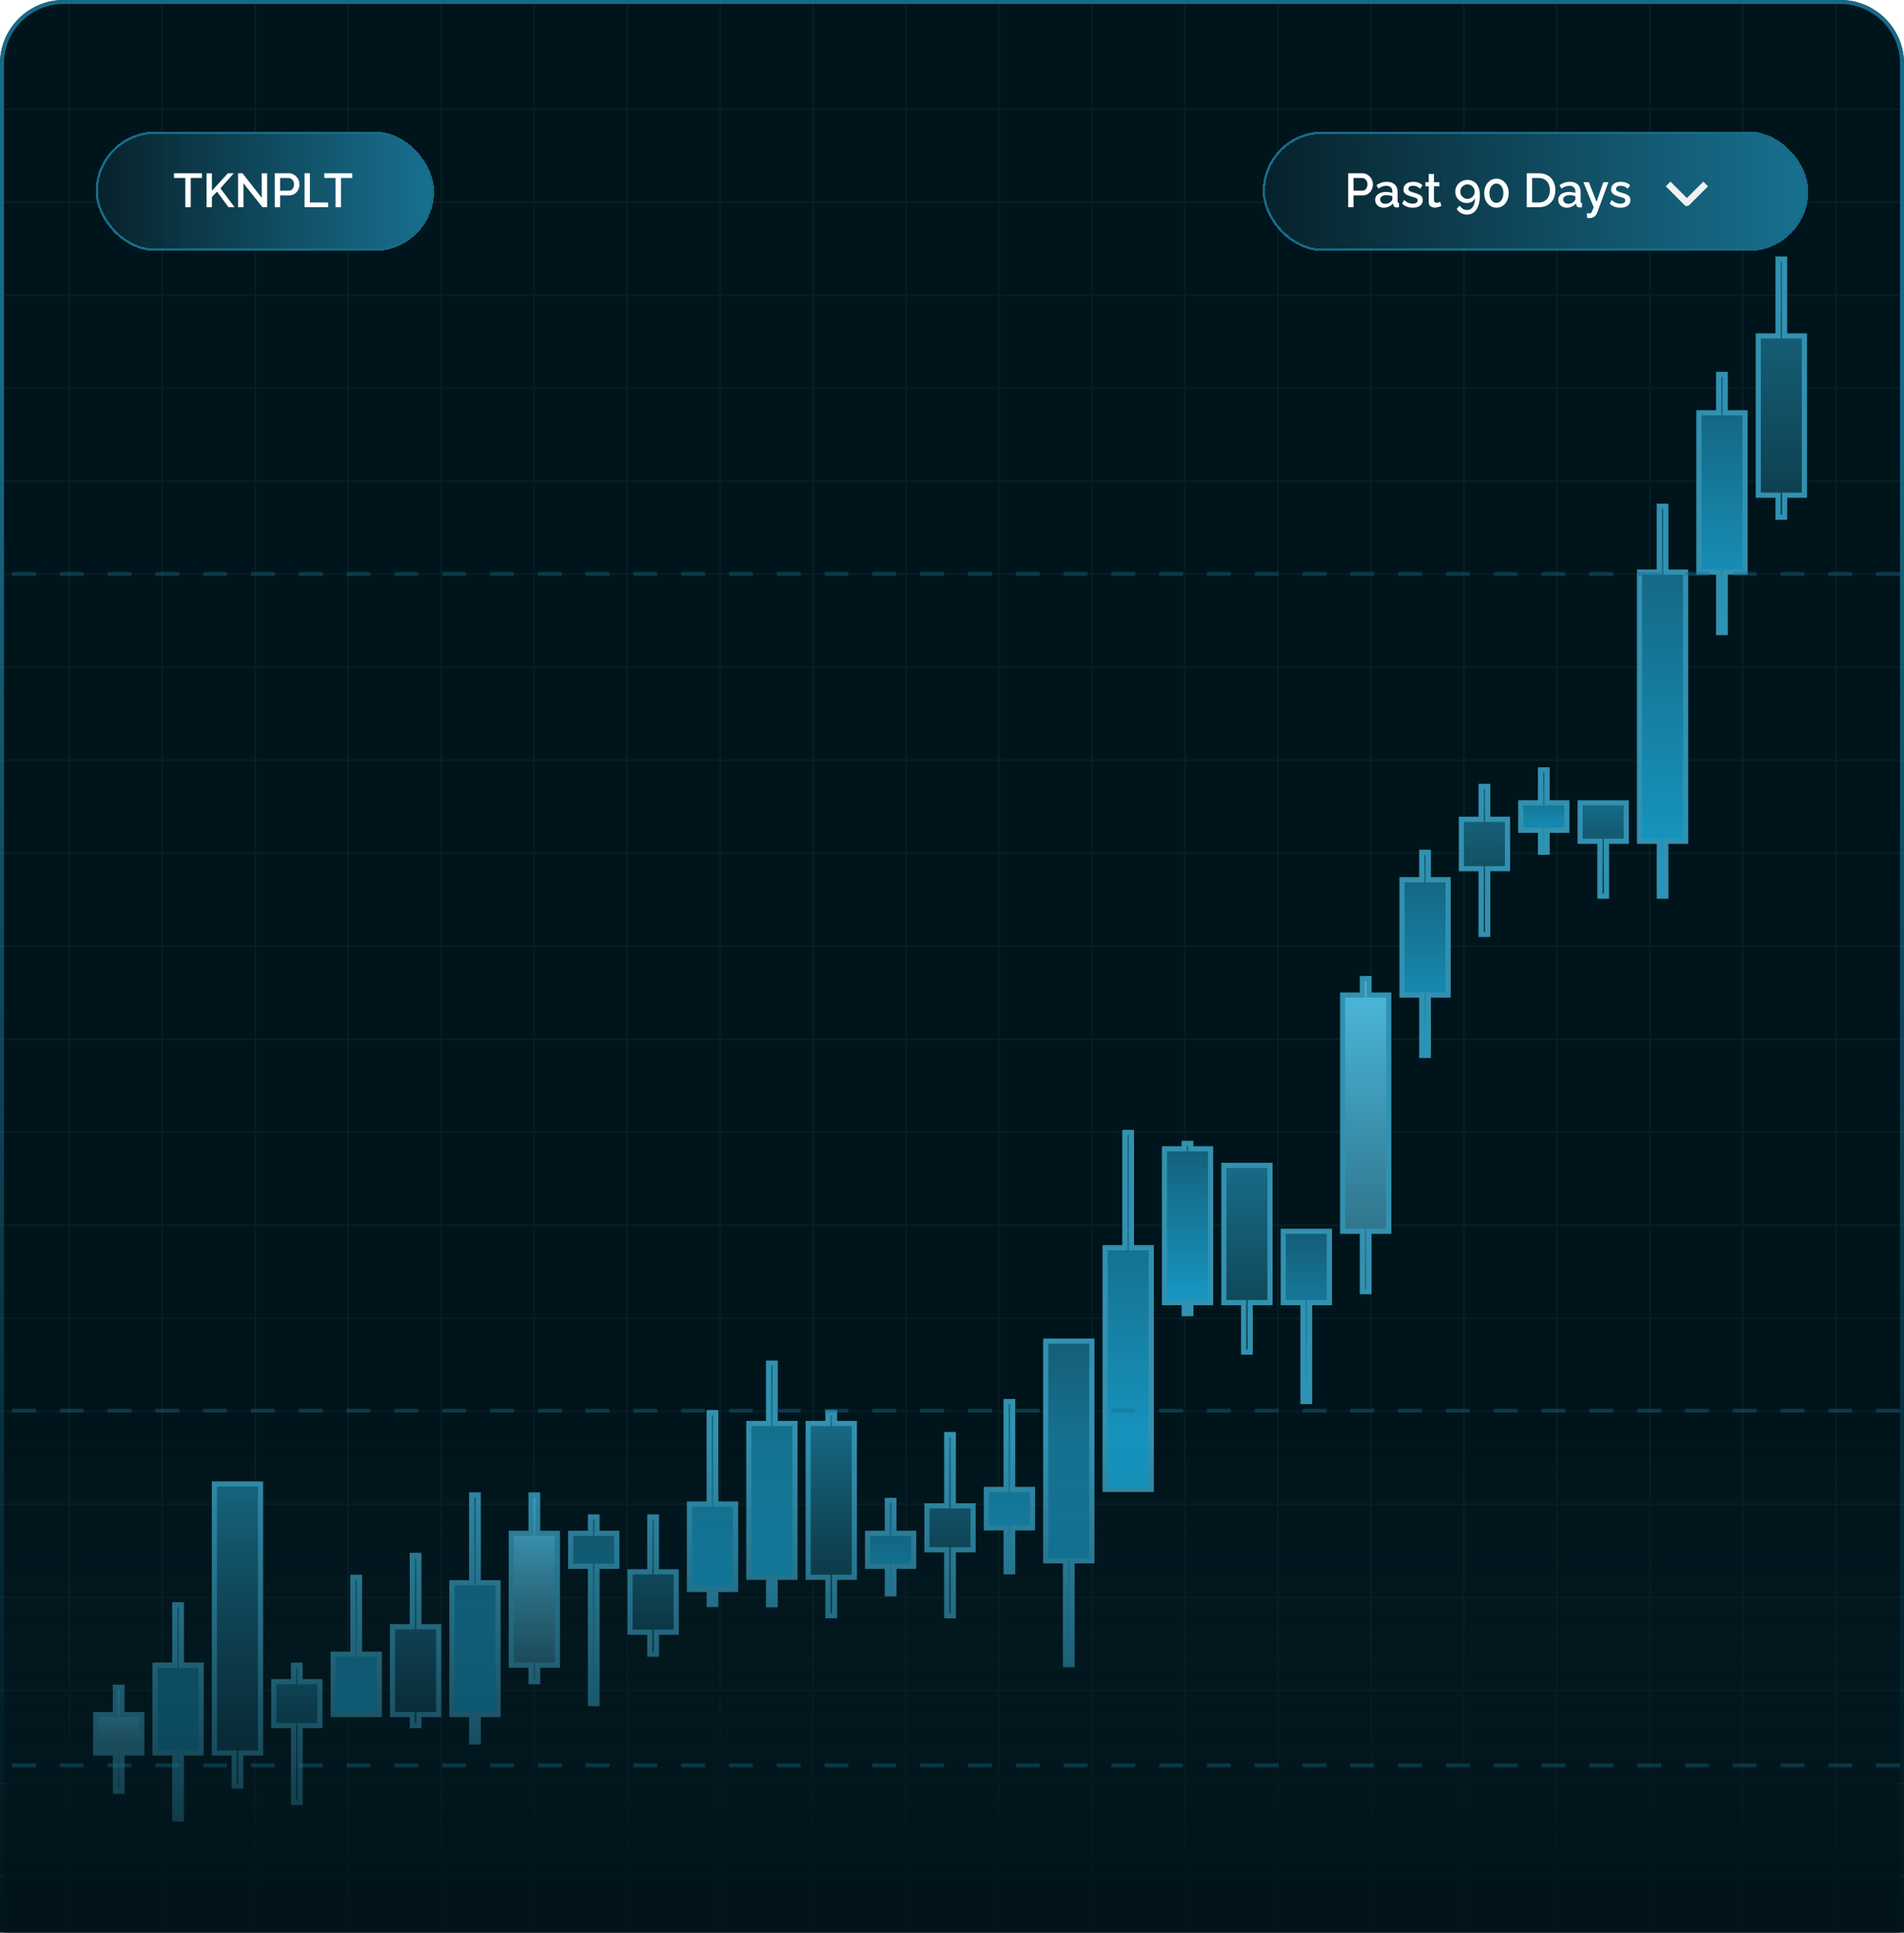 <?xml version="1.0" encoding="UTF-8"?> <svg xmlns="http://www.w3.org/2000/svg" width="478" height="485" viewBox="0 0 478 485" fill="none"><g clip-path="url(#clip0_2766_876)"><path d="M0 16C0 7.163 7.163 0 16 0H462C470.837 0 478 7.163 478 16V485H0V16Z" fill="#00141B"></path><g opacity="0.05"><path d="M17.392 -16V514.25" stroke="#D9D9D9" stroke-width="0.424"></path><path d="M40.732 -16V514.25" stroke="#D9D9D9" stroke-width="0.424"></path><path d="M64.073 -16V514.25" stroke="#D9D9D9" stroke-width="0.424"></path><path d="M87.413 -16V514.25" stroke="#D9D9D9" stroke-width="0.424"></path><path d="M110.753 -16V514.25" stroke="#D9D9D9" stroke-width="0.424"></path><path d="M134.094 -16V514.25" stroke="#D9D9D9" stroke-width="0.424"></path><path d="M157.434 -16V514.25" stroke="#D9D9D9" stroke-width="0.424"></path><path d="M180.774 -16V514.25" stroke="#D9D9D9" stroke-width="0.424"></path><path d="M204.115 -16V514.25" stroke="#D9D9D9" stroke-width="0.424"></path><path d="M227.455 -16V514.25" stroke="#D9D9D9" stroke-width="0.424"></path><path d="M250.795 -16V514.25" stroke="#D9D9D9" stroke-width="0.424"></path><path d="M274.135 -16V514.25" stroke="#D9D9D9" stroke-width="0.424"></path><path d="M297.476 -16V514.25" stroke="#D9D9D9" stroke-width="0.424"></path><path d="M320.816 -16V514.25" stroke="#D9D9D9" stroke-width="0.424"></path><path d="M344.156 -16V514.25" stroke="#D9D9D9" stroke-width="0.424"></path><path d="M367.497 -16V514.25" stroke="#D9D9D9" stroke-width="0.424"></path><path d="M390.837 -16V514.25" stroke="#D9D9D9" stroke-width="0.424"></path><path d="M414.177 -16V514.25" stroke="#D9D9D9" stroke-width="0.424"></path><path d="M437.518 -16V514.25" stroke="#D9D9D9" stroke-width="0.424"></path><path d="M460.858 -16V514.25" stroke="#D9D9D9" stroke-width="0.424"></path><path d="M504.25 27.392L-26 27.392" stroke="#D9D9D9" stroke-width="0.424"></path><path d="M504.25 50.732L-26 50.732" stroke="#D9D9D9" stroke-width="0.424"></path><path d="M504.25 74.073L-26 74.073" stroke="#D9D9D9" stroke-width="0.424"></path><path d="M504.25 97.413L-26 97.413" stroke="#D9D9D9" stroke-width="0.424"></path><path d="M504.25 120.753L-26 120.753" stroke="#D9D9D9" stroke-width="0.424"></path><path d="M504.25 144.094L-26 144.093" stroke="#D9D9D9" stroke-width="0.424"></path><path d="M504.25 167.434L-26 167.434" stroke="#D9D9D9" stroke-width="0.424"></path><path d="M504.25 190.774L-26 190.774" stroke="#D9D9D9" stroke-width="0.424"></path><path d="M504.25 214.115L-26 214.114" stroke="#D9D9D9" stroke-width="0.424"></path><path d="M504.25 237.455L-26 237.455" stroke="#D9D9D9" stroke-width="0.424"></path><path d="M504.25 260.795L-26 260.795" stroke="#D9D9D9" stroke-width="0.424"></path><path d="M504.25 284.135L-26 284.135" stroke="#D9D9D9" stroke-width="0.424"></path><path d="M504.25 307.476L-26 307.476" stroke="#D9D9D9" stroke-width="0.424"></path><path d="M504.25 330.816L-26 330.816" stroke="#D9D9D9" stroke-width="0.424"></path><path d="M504.25 354.156L-26 354.156" stroke="#D9D9D9" stroke-width="0.424"></path><path d="M504.25 377.497L-26 377.497" stroke="#D9D9D9" stroke-width="0.424"></path><path d="M504.25 400.837L-26 400.837" stroke="#D9D9D9" stroke-width="0.424"></path><path d="M504.25 424.177L-26 424.177" stroke="#D9D9D9" stroke-width="0.424"></path><path d="M504.25 447.518L-26 447.518" stroke="#D9D9D9" stroke-width="0.424"></path><path d="M504.25 470.858L-26 470.858" stroke="#D9D9D9" stroke-width="0.424"></path></g><mask id="path-43-outside-1_2766_876" maskUnits="userSpaceOnUse" x="186.981" y="341.054" width="14" height="63" fill="black"><rect fill="white" x="186.981" y="341.054" width="14" height="63"></rect><path fill-rule="evenodd" clip-rule="evenodd" d="M194.606 342.054H192.95V357.216H187.981V395.811H192.95V402.703H194.606V395.811H199.575V357.216H194.606V342.054Z"></path></mask><path fill-rule="evenodd" clip-rule="evenodd" d="M194.606 342.054H192.95V357.216H187.981V395.811H192.95V402.703H194.606V395.811H199.575V357.216H194.606V342.054Z" fill="url(#paint0_linear_2766_876)"></path><path d="M192.95 342.054V341.404H192.3V342.054H192.95ZM194.606 342.054H195.256V341.404H194.606V342.054ZM192.95 357.216V357.866H193.6V357.216H192.95ZM187.981 357.216V356.566H187.331V357.216H187.981ZM187.981 395.811H187.331V396.461H187.981V395.811ZM192.95 395.811H193.6V395.161H192.95V395.811ZM192.95 402.703H192.3V403.353H192.95V402.703ZM194.606 402.703V403.353H195.256V402.703H194.606ZM194.606 395.811V395.161H193.956V395.811H194.606ZM199.575 395.811V396.461H200.225V395.811H199.575ZM199.575 357.216H200.225V356.566H199.575V357.216ZM194.606 357.216H193.956V357.866H194.606V357.216ZM192.95 342.704H194.606V341.404H192.95V342.704ZM193.6 357.216V342.054H192.3V357.216H193.6ZM187.981 357.866H192.95V356.566H187.981V357.866ZM188.631 395.811V357.216H187.331V395.811H188.631ZM192.95 395.161H187.981V396.461H192.95V395.161ZM193.6 402.703V395.811H192.3V402.703H193.6ZM194.606 402.053H192.95V403.353H194.606V402.053ZM193.956 395.811V402.703H195.256V395.811H193.956ZM199.575 395.161H194.606V396.461H199.575V395.161ZM198.925 357.216V395.811H200.225V357.216H198.925ZM194.606 357.866H199.575V356.566H194.606V357.866ZM193.956 342.054V357.216H195.256V342.054H193.956Z" fill="#3291B0" mask="url(#path-43-outside-1_2766_876)"></path><mask id="path-45-outside-2_2766_876" maskUnits="userSpaceOnUse" x="172.073" y="353.459" width="14" height="50" fill="black"><rect fill="white" x="172.073" y="353.459" width="14" height="50"></rect><path fill-rule="evenodd" clip-rule="evenodd" d="M179.699 354.459H178.042V377.432H173.073V398.874H178.042V402.703H179.699V398.874H184.668V377.432H179.699V354.459Z"></path></mask><path fill-rule="evenodd" clip-rule="evenodd" d="M179.699 354.459H178.042V377.432H173.073V398.874H178.042V402.703H179.699V398.874H184.668V377.432H179.699V354.459Z" fill="url(#paint1_linear_2766_876)"></path><path d="M178.042 354.459V353.809H177.392V354.459H178.042ZM179.699 354.459H180.349V353.809H179.699V354.459ZM178.042 377.432V378.082H178.692V377.432H178.042ZM173.073 377.432V376.782H172.423V377.432H173.073ZM173.073 398.874H172.423V399.524H173.073V398.874ZM178.042 398.874H178.692V398.224H178.042V398.874ZM178.042 402.703H177.392V403.353H178.042V402.703ZM179.699 402.703V403.353H180.349V402.703H179.699ZM179.699 398.874V398.224H179.049V398.874H179.699ZM184.668 398.874V399.524H185.318V398.874H184.668ZM184.668 377.432H185.318V376.782H184.668V377.432ZM179.699 377.432H179.049V378.082H179.699V377.432ZM178.042 355.109H179.699V353.809H178.042V355.109ZM178.692 377.432V354.459H177.392V377.432H178.692ZM173.073 378.082H178.042V376.782H173.073V378.082ZM173.723 398.874V377.432H172.423V398.874H173.723ZM178.042 398.224H173.073V399.524H178.042V398.224ZM178.692 402.703V398.874H177.392V402.703H178.692ZM179.699 402.053H178.042V403.353H179.699V402.053ZM179.049 398.874V402.703H180.349V398.874H179.049ZM184.668 398.224H179.699V399.524H184.668V398.224ZM184.018 377.432V398.874H185.318V377.432H184.018ZM179.699 378.082H184.668V376.782H179.699V378.082ZM179.049 354.459V377.432H180.349V354.459H179.049Z" fill="#3291B0" mask="url(#path-45-outside-2_2766_876)"></path><mask id="path-47-outside-3_2766_876" maskUnits="userSpaceOnUse" x="157.166" y="379.649" width="14" height="37" fill="black"><rect fill="white" x="157.166" y="379.649" width="14" height="37"></rect><path fill-rule="evenodd" clip-rule="evenodd" d="M164.791 380.649H163.135V394.432H158.166V409.595H163.135V415.108H164.791V409.595H169.761V394.432H164.791V380.649Z"></path></mask><path fill-rule="evenodd" clip-rule="evenodd" d="M164.791 380.649H163.135V394.432H158.166V409.595H163.135V415.108H164.791V409.595H169.761V394.432H164.791V380.649Z" fill="url(#paint2_linear_2766_876)"></path><path d="M163.135 380.649V379.999H162.485V380.649H163.135ZM164.791 380.649H165.441V379.999H164.791V380.649ZM163.135 394.432V395.082H163.785V394.432H163.135ZM158.166 394.432V393.782H157.516V394.432H158.166ZM158.166 409.595H157.516V410.245H158.166V409.595ZM163.135 409.595H163.785V408.945H163.135V409.595ZM163.135 415.108H162.485V415.758H163.135V415.108ZM164.791 415.108V415.758H165.441V415.108H164.791ZM164.791 409.595V408.945H164.141V409.595H164.791ZM169.761 409.595V410.245H170.411V409.595H169.761ZM169.761 394.432H170.411V393.782H169.761V394.432ZM164.791 394.432H164.141V395.082H164.791V394.432ZM163.135 381.299H164.791V379.999H163.135V381.299ZM163.785 394.432V380.649H162.485V394.432H163.785ZM158.166 395.082H163.135V393.782H158.166V395.082ZM158.816 409.595V394.432H157.516V409.595H158.816ZM163.135 408.945H158.166V410.245H163.135V408.945ZM163.785 415.108V409.595H162.485V415.108H163.785ZM164.791 414.458H163.135V415.758H164.791V414.458ZM164.141 409.595V415.108H165.441V409.595H164.141ZM169.761 408.945H164.791V410.245H169.761V408.945ZM169.111 394.432V409.595H170.411V394.432H169.111ZM164.791 395.082H169.761V393.782H164.791V395.082ZM164.141 380.649V394.432H165.441V380.649H164.141Z" fill="#3291B0" mask="url(#path-47-outside-3_2766_876)"></path><mask id="path-49-outside-4_2766_876" maskUnits="userSpaceOnUse" x="142.259" y="379.649" width="14" height="49" fill="black"><rect fill="white" x="142.259" y="379.649" width="14" height="49"></rect><path fill-rule="evenodd" clip-rule="evenodd" d="M149.884 380.649H148.228V384.784H143.259V393.054H148.228V427.514H149.884V393.054H154.853V384.784H149.884V380.649Z"></path></mask><path fill-rule="evenodd" clip-rule="evenodd" d="M149.884 380.649H148.228V384.784H143.259V393.054H148.228V427.514H149.884V393.054H154.853V384.784H149.884V380.649Z" fill="url(#paint3_linear_2766_876)"></path><path d="M148.228 380.649V379.999H147.578V380.649H148.228ZM149.884 380.649H150.534V379.999H149.884V380.649ZM148.228 384.784V385.434H148.878V384.784H148.228ZM143.259 384.784V384.134H142.609V384.784H143.259ZM143.259 393.054H142.609V393.704H143.259V393.054ZM148.228 393.054H148.878V392.404H148.228V393.054ZM148.228 427.514H147.578V428.164H148.228V427.514ZM149.884 427.514V428.164H150.534V427.514H149.884ZM149.884 393.054V392.404H149.234V393.054H149.884ZM154.853 393.054V393.704H155.503V393.054H154.853ZM154.853 384.784H155.503V384.134H154.853V384.784ZM149.884 384.784H149.234V385.434H149.884V384.784ZM148.228 381.299H149.884V379.999H148.228V381.299ZM148.878 384.784V380.649H147.578V384.784H148.878ZM143.259 385.434H148.228V384.134H143.259V385.434ZM143.909 393.054V384.784H142.609V393.054H143.909ZM148.228 392.404H143.259V393.704H148.228V392.404ZM148.878 427.514V393.054H147.578V427.514H148.878ZM149.884 426.864H148.228V428.164H149.884V426.864ZM149.234 393.054V427.514H150.534V393.054H149.234ZM154.853 392.404H149.884V393.704H154.853V392.404ZM154.203 384.784V393.054H155.503V384.784H154.203ZM149.884 385.434H154.853V384.134H149.884V385.434ZM149.234 380.649V384.784H150.534V380.649H149.234Z" fill="#3291B0" mask="url(#path-49-outside-4_2766_876)"></path><mask id="path-51-outside-5_2766_876" maskUnits="userSpaceOnUse" x="127.351" y="374.135" width="14" height="49" fill="black"><rect fill="white" x="127.351" y="374.135" width="14" height="49"></rect><path fill-rule="evenodd" clip-rule="evenodd" d="M134.977 375.135H133.32V384.784H128.351V417.865H133.32V422H134.977V417.865H139.946V384.784H134.977V375.135Z"></path></mask><path fill-rule="evenodd" clip-rule="evenodd" d="M134.977 375.135H133.32V384.784H128.351V417.865H133.32V422H134.977V417.865H139.946V384.784H134.977V375.135Z" fill="url(#paint4_linear_2766_876)"></path><path d="M133.32 375.135V374.485H132.67V375.135H133.32ZM134.977 375.135H135.627V374.485H134.977V375.135ZM133.32 384.784V385.434H133.97V384.784H133.32ZM128.351 384.784V384.134H127.701V384.784H128.351ZM128.351 417.865H127.701V418.515H128.351V417.865ZM133.32 417.865H133.97V417.215H133.32V417.865ZM133.32 422H132.67V422.65H133.32V422ZM134.977 422V422.65H135.627V422H134.977ZM134.977 417.865V417.215H134.327V417.865H134.977ZM139.946 417.865V418.515H140.596V417.865H139.946ZM139.946 384.784H140.596V384.134H139.946V384.784ZM134.977 384.784H134.327V385.434H134.977V384.784ZM133.32 375.785H134.977V374.485H133.32V375.785ZM133.97 384.784V375.135H132.67V384.784H133.97ZM128.351 385.434H133.32V384.134H128.351V385.434ZM129.001 417.865V384.784H127.701V417.865H129.001ZM133.32 417.215H128.351V418.515H133.32V417.215ZM133.97 422V417.865H132.67V422H133.97ZM134.977 421.35H133.32V422.65H134.977V421.35ZM134.327 417.865V422H135.627V417.865H134.327ZM139.946 417.215H134.977V418.515H139.946V417.215ZM139.296 384.784V417.865H140.596V384.784H139.296ZM134.977 385.434H139.946V384.134H134.977V385.434ZM134.327 375.135V384.784H135.627V375.135H134.327Z" fill="#3291B0" mask="url(#path-51-outside-5_2766_876)"></path><mask id="path-53-outside-6_2766_876" maskUnits="userSpaceOnUse" x="112.444" y="374.135" width="14" height="64" fill="black"><rect fill="white" x="112.444" y="374.135" width="14" height="64"></rect><path fill-rule="evenodd" clip-rule="evenodd" d="M120.069 375.135H118.413V397.189H113.444V430.27H118.413V437.162H120.069V430.27H125.039V397.189H120.069V375.135Z"></path></mask><path fill-rule="evenodd" clip-rule="evenodd" d="M120.069 375.135H118.413V397.189H113.444V430.27H118.413V437.162H120.069V430.27H125.039V397.189H120.069V375.135Z" fill="url(#paint5_linear_2766_876)"></path><path d="M118.413 375.135V374.485H117.763V375.135H118.413ZM120.069 375.135H120.719V374.485H120.069V375.135ZM118.413 397.189V397.839H119.063V397.189H118.413ZM113.444 397.189V396.539H112.794V397.189H113.444ZM113.444 430.27H112.794V430.92H113.444V430.27ZM118.413 430.27H119.063V429.62H118.413V430.27ZM118.413 437.162H117.763V437.812H118.413V437.162ZM120.069 437.162V437.812H120.719V437.162H120.069ZM120.069 430.27V429.62H119.419V430.27H120.069ZM125.039 430.27V430.92H125.689V430.27H125.039ZM125.039 397.189H125.689V396.539H125.039V397.189ZM120.069 397.189H119.419V397.839H120.069V397.189ZM118.413 375.785H120.069V374.485H118.413V375.785ZM119.063 397.189V375.135H117.763V397.189H119.063ZM113.444 397.839H118.413V396.539H113.444V397.839ZM114.094 430.27V397.189H112.794V430.27H114.094ZM118.413 429.62H113.444V430.92H118.413V429.62ZM119.063 437.162V430.27H117.763V437.162H119.063ZM120.069 436.512H118.413V437.812H120.069V436.512ZM119.419 430.27V437.162H120.719V430.27H119.419ZM125.039 429.62H120.069V430.92H125.039V429.62ZM124.389 397.189V430.27H125.689V397.189H124.389ZM120.069 397.839H125.039V396.539H120.069V397.839ZM119.419 375.135V397.189H120.719V375.135H119.419Z" fill="#3291B0" mask="url(#path-53-outside-6_2766_876)"></path><mask id="path-55-outside-7_2766_876" maskUnits="userSpaceOnUse" x="97.537" y="389.297" width="14" height="45" fill="black"><rect fill="white" x="97.537" y="389.297" width="14" height="45"></rect><path fill-rule="evenodd" clip-rule="evenodd" d="M105.162 390.297H103.506V408.216H98.537V430.27H103.506V433.027H105.162V430.27H110.131V408.216H105.162V390.297Z"></path></mask><path fill-rule="evenodd" clip-rule="evenodd" d="M105.162 390.297H103.506V408.216H98.537V430.27H103.506V433.027H105.162V430.27H110.131V408.216H105.162V390.297Z" fill="url(#paint6_linear_2766_876)"></path><path d="M103.506 390.297V389.647H102.856V390.297H103.506ZM105.162 390.297H105.812V389.647H105.162V390.297ZM103.506 408.216V408.866H104.156V408.216H103.506ZM98.537 408.216V407.566H97.887V408.216H98.537ZM98.537 430.27H97.887V430.92H98.537V430.27ZM103.506 430.27H104.156V429.62H103.506V430.27ZM103.506 433.027H102.856V433.677H103.506V433.027ZM105.162 433.027V433.677H105.812V433.027H105.162ZM105.162 430.27V429.62H104.512V430.27H105.162ZM110.131 430.27V430.92H110.781V430.27H110.131ZM110.131 408.216H110.781V407.566H110.131V408.216ZM105.162 408.216H104.512V408.866H105.162V408.216ZM103.506 390.947H105.162V389.647H103.506V390.947ZM104.156 408.216V390.297H102.856V408.216H104.156ZM98.537 408.866H103.506V407.566H98.537V408.866ZM99.187 430.27V408.216H97.887V430.27H99.187ZM103.506 429.62H98.537V430.92H103.506V429.62ZM104.156 433.027V430.27H102.856V433.027H104.156ZM105.162 432.377H103.506V433.677H105.162V432.377ZM104.512 430.27V433.027H105.812V430.27H104.512ZM110.131 429.62H105.162V430.92H110.131V429.62ZM109.481 408.216V430.27H110.781V408.216H109.481ZM105.162 408.866H110.131V407.566H105.162V408.866ZM104.512 390.297V408.216H105.812V390.297H104.512Z" fill="#3291B0" mask="url(#path-55-outside-7_2766_876)"></path><mask id="path-57-outside-8_2766_876" maskUnits="userSpaceOnUse" x="82.629" y="394.811" width="14" height="37" fill="black"><rect fill="white" x="82.629" y="394.811" width="14" height="37"></rect><path fill-rule="evenodd" clip-rule="evenodd" d="M90.255 395.811H88.599V415.108H83.629V430.27H95.224V415.108H90.255V395.811Z"></path></mask><path fill-rule="evenodd" clip-rule="evenodd" d="M90.255 395.811H88.599V415.108H83.629V430.27H95.224V415.108H90.255V395.811Z" fill="url(#paint7_linear_2766_876)"></path><path d="M88.599 395.811V395.161H87.948V395.811H88.599ZM90.255 395.811H90.905V395.161H90.255V395.811ZM88.599 415.108V415.758H89.249V415.108H88.599ZM83.629 415.108V414.458H82.979V415.108H83.629ZM83.629 430.27H82.979V430.92H83.629V430.27ZM95.224 430.27V430.92H95.874V430.27H95.224ZM95.224 415.108H95.874V414.458H95.224V415.108ZM90.255 415.108H89.605V415.758H90.255V415.108ZM88.599 396.461H90.255V395.161H88.599V396.461ZM89.249 415.108V395.811H87.948V415.108H89.249ZM83.629 415.758H88.599V414.458H83.629V415.758ZM84.279 430.27V415.108H82.979V430.27H84.279ZM95.224 429.62H83.629V430.92H95.224V429.62ZM94.574 415.108V430.27H95.874V415.108H94.574ZM90.255 415.758H95.224V414.458H90.255V415.758ZM89.605 395.811V415.108H90.905V395.811H89.605Z" fill="#3291B0" mask="url(#path-57-outside-8_2766_876)"></path><mask id="path-59-outside-9_2766_876" maskUnits="userSpaceOnUse" x="67.722" y="416.865" width="14" height="37" fill="black"><rect fill="white" x="67.722" y="416.865" width="14" height="37"></rect><path fill-rule="evenodd" clip-rule="evenodd" d="M75.347 417.865H73.691V422H68.722V433.027H73.691V452.324H75.347V433.027H80.317V422H75.347V417.865Z"></path></mask><path fill-rule="evenodd" clip-rule="evenodd" d="M75.347 417.865H73.691V422H68.722V433.027H73.691V452.324H75.347V433.027H80.317V422H75.347V417.865Z" fill="url(#paint8_linear_2766_876)"></path><path d="M73.691 417.865V417.215H73.041V417.865H73.691ZM75.347 417.865H75.998V417.215H75.347V417.865ZM73.691 422V422.65H74.341V422H73.691ZM68.722 422V421.35H68.072V422H68.722ZM68.722 433.027H68.072V433.677H68.722V433.027ZM73.691 433.027H74.341V432.377H73.691V433.027ZM73.691 452.324H73.041V452.974H73.691V452.324ZM75.347 452.324V452.974H75.998V452.324H75.347ZM75.347 433.027V432.377H74.698V433.027H75.347ZM80.317 433.027V433.677H80.967V433.027H80.317ZM80.317 422H80.967V421.35H80.317V422ZM75.347 422H74.698V422.65H75.347V422ZM73.691 418.515H75.347V417.215H73.691V418.515ZM74.341 422V417.865H73.041V422H74.341ZM68.722 422.65H73.691V421.35H68.722V422.65ZM69.372 433.027V422H68.072V433.027H69.372ZM73.691 432.377H68.722V433.677H73.691V432.377ZM74.341 452.324V433.027H73.041V452.324H74.341ZM75.347 451.674H73.691V452.974H75.347V451.674ZM74.698 433.027V452.324H75.998V433.027H74.698ZM80.317 432.377H75.347V433.677H80.317V432.377ZM79.667 422V433.027H80.967V422H79.667ZM75.347 422.65H80.317V421.35H75.347V422.65ZM74.698 417.865V422H75.998V417.865H74.698Z" fill="#3291B0" mask="url(#path-59-outside-9_2766_876)"></path><mask id="path-61-outside-10_2766_876" maskUnits="userSpaceOnUse" x="52.815" y="371.378" width="14" height="78" fill="black"><rect fill="white" x="52.815" y="371.378" width="14" height="78"></rect><path fill-rule="evenodd" clip-rule="evenodd" d="M65.409 372.378H53.815V439.919H58.784V448.189H60.44V439.919H65.409V372.378Z"></path></mask><path fill-rule="evenodd" clip-rule="evenodd" d="M65.409 372.378H53.815V439.919H58.784V448.189H60.44V439.919H65.409V372.378Z" fill="url(#paint9_linear_2766_876)"></path><path d="M53.815 372.378V371.728H53.165V372.378H53.815ZM65.409 372.378H66.059V371.728H65.409V372.378ZM53.815 439.919H53.165V440.569H53.815V439.919ZM58.784 439.919H59.434V439.269H58.784V439.919ZM58.784 448.189H58.134V448.839H58.784V448.189ZM60.44 448.189V448.839H61.09V448.189H60.44ZM60.44 439.919V439.269H59.79V439.919H60.44ZM65.409 439.919V440.569H66.059V439.919H65.409ZM53.815 373.028H65.409V371.728H53.815V373.028ZM54.465 439.919V372.378H53.165V439.919H54.465ZM58.784 439.269H53.815V440.569H58.784V439.269ZM59.434 448.189V439.919H58.134V448.189H59.434ZM60.44 447.539H58.784V448.839H60.44V447.539ZM59.79 439.919V448.189H61.09V439.919H59.79ZM65.409 439.269H60.44V440.569H65.409V439.269ZM64.759 372.378V439.919H66.059V372.378H64.759Z" fill="#3291B0" mask="url(#path-61-outside-10_2766_876)"></path><mask id="path-63-outside-11_2766_876" maskUnits="userSpaceOnUse" x="37.907" y="401.703" width="14" height="56" fill="black"><rect fill="white" x="37.907" y="401.703" width="14" height="56"></rect><path fill-rule="evenodd" clip-rule="evenodd" d="M45.533 402.703H43.877V417.865H38.907V439.919H43.877V456.459H45.533V439.919H50.502V417.865H45.533V402.703Z"></path></mask><path fill-rule="evenodd" clip-rule="evenodd" d="M45.533 402.703H43.877V417.865H38.907V439.919H43.877V456.459H45.533V439.919H50.502V417.865H45.533V402.703Z" fill="url(#paint10_linear_2766_876)"></path><path d="M43.877 402.703V402.053H43.227V402.703H43.877ZM45.533 402.703H46.183V402.053H45.533V402.703ZM43.877 417.865V418.515H44.526V417.865H43.877ZM38.907 417.865V417.215H38.257V417.865H38.907ZM38.907 439.919H38.257V440.569H38.907V439.919ZM43.877 439.919H44.526V439.269H43.877V439.919ZM43.877 456.459H43.227V457.109H43.877V456.459ZM45.533 456.459V457.109H46.183V456.459H45.533ZM45.533 439.919V439.269H44.883V439.919H45.533ZM50.502 439.919V440.569H51.152V439.919H50.502ZM50.502 417.865H51.152V417.215H50.502V417.865ZM45.533 417.865H44.883V418.515H45.533V417.865ZM43.877 403.353H45.533V402.053H43.877V403.353ZM44.526 417.865V402.703H43.227V417.865H44.526ZM38.907 418.515H43.877V417.215H38.907V418.515ZM39.557 439.919V417.865H38.257V439.919H39.557ZM43.877 439.269H38.907V440.569H43.877V439.269ZM44.526 456.459V439.919H43.227V456.459H44.526ZM45.533 455.809H43.877V457.109H45.533V455.809ZM44.883 439.919V456.459H46.183V439.919H44.883ZM50.502 439.269H45.533V440.569H50.502V439.269ZM49.852 417.865V439.919H51.152V417.865H49.852ZM45.533 418.515H50.502V417.215H45.533V418.515ZM44.883 402.703V417.865H46.183V402.703H44.883Z" fill="#3291B0" mask="url(#path-63-outside-11_2766_876)"></path><mask id="path-65-outside-12_2766_876" maskUnits="userSpaceOnUse" x="23" y="422.378" width="14" height="28" fill="black"><rect fill="white" x="23" y="422.378" width="14" height="28"></rect><path fill-rule="evenodd" clip-rule="evenodd" d="M30.625 423.378H28.969V430.27H24V439.919H28.969V449.568H30.625V439.919H35.595V430.27H30.625V423.378Z"></path></mask><path fill-rule="evenodd" clip-rule="evenodd" d="M30.625 423.378H28.969V430.27H24V439.919H28.969V449.568H30.625V439.919H35.595V430.27H30.625V423.378Z" fill="url(#paint11_linear_2766_876)"></path><path d="M28.969 423.378V422.728H28.319V423.378H28.969ZM30.625 423.378H31.276V422.728H30.625V423.378ZM28.969 430.27V430.92H29.619V430.27H28.969ZM24 430.27V429.62H23.35V430.27H24ZM24 439.919H23.35V440.569H24V439.919ZM28.969 439.919H29.619V439.269H28.969V439.919ZM28.969 449.568H28.319V450.218H28.969V449.568ZM30.625 449.568V450.218H31.276V449.568H30.625ZM30.625 439.919V439.269H29.976V439.919H30.625ZM35.595 439.919V440.569H36.245V439.919H35.595ZM35.595 430.27H36.245V429.62H35.595V430.27ZM30.625 430.27H29.976V430.92H30.625V430.27ZM28.969 424.028H30.625V422.728H28.969V424.028ZM29.619 430.27V423.378H28.319V430.27H29.619ZM24 430.92H28.969V429.62H24V430.92ZM24.65 439.919V430.27H23.35V439.919H24.65ZM28.969 439.269H24V440.569H28.969V439.269ZM29.619 449.568V439.919H28.319V449.568H29.619ZM30.625 448.918H28.969V450.218H30.625V448.918ZM29.976 439.919V449.568H31.276V439.919H29.976ZM35.595 439.269H30.625V440.569H35.595V439.269ZM34.945 430.27V439.919H36.245V430.27H34.945ZM30.625 430.92H35.595V429.62H30.625V430.92ZM29.976 423.378V430.27H31.276V423.378H29.976Z" fill="#3291B0" mask="url(#path-65-outside-12_2766_876)"></path><mask id="path-67-outside-13_2766_876" maskUnits="userSpaceOnUse" x="201.888" y="353.459" width="14" height="53" fill="black"><rect fill="white" x="201.888" y="353.459" width="14" height="53"></rect><path fill-rule="evenodd" clip-rule="evenodd" d="M209.514 354.459H207.857V357.216H202.888V395.811H207.857V405.459H209.514V395.811H214.483V357.216H209.514V354.459Z"></path></mask><path fill-rule="evenodd" clip-rule="evenodd" d="M209.514 354.459H207.857V357.216H202.888V395.811H207.857V405.459H209.514V395.811H214.483V357.216H209.514V354.459Z" fill="url(#paint12_linear_2766_876)"></path><path d="M207.857 354.459V353.809H207.207V354.459H207.857ZM209.514 354.459H210.164V353.809H209.514V354.459ZM207.857 357.216V357.866H208.507V357.216H207.857ZM202.888 357.216V356.566H202.238V357.216H202.888ZM202.888 395.811H202.238V396.461H202.888V395.811ZM207.857 395.811H208.507V395.161H207.857V395.811ZM207.857 405.459H207.207V406.109H207.857V405.459ZM209.514 405.459V406.109H210.164V405.459H209.514ZM209.514 395.811V395.161H208.864V395.811H209.514ZM214.483 395.811V396.461H215.133V395.811H214.483ZM214.483 357.216H215.133V356.566H214.483V357.216ZM209.514 357.216H208.864V357.866H209.514V357.216ZM207.857 355.109H209.514V353.809H207.857V355.109ZM208.507 357.216V354.459H207.207V357.216H208.507ZM202.888 357.866H207.857V356.566H202.888V357.866ZM203.538 395.811V357.216H202.238V395.811H203.538ZM207.857 395.161H202.888V396.461H207.857V395.161ZM208.507 405.459V395.811H207.207V405.459H208.507ZM209.514 404.809H207.857V406.109H209.514V404.809ZM208.864 395.811V405.459H210.164V395.811H208.864ZM214.483 395.161H209.514V396.461H214.483V395.161ZM213.833 357.216V395.811H215.133V357.216H213.833ZM209.514 357.866H214.483V356.566H209.514V357.866ZM208.864 354.459V357.216H210.164V354.459H208.864Z" fill="#3291B0" mask="url(#path-67-outside-13_2766_876)"></path><mask id="path-69-outside-14_2766_876" maskUnits="userSpaceOnUse" x="216.795" y="375.514" width="14" height="26" fill="black"><rect fill="white" x="216.795" y="375.514" width="14" height="26"></rect><path fill-rule="evenodd" clip-rule="evenodd" d="M224.421 376.514H222.765V384.784H217.795V393.054H222.765V399.946H224.421V393.054H229.39V384.784H224.421V376.514Z"></path></mask><path fill-rule="evenodd" clip-rule="evenodd" d="M224.421 376.514H222.765V384.784H217.795V393.054H222.765V399.946H224.421V393.054H229.39V384.784H224.421V376.514Z" fill="url(#paint13_linear_2766_876)"></path><path d="M222.765 376.514V375.864H222.115V376.514H222.765ZM224.421 376.514H225.071V375.864H224.421V376.514ZM222.765 384.784V385.434H223.415V384.784H222.765ZM217.795 384.784V384.134H217.145V384.784H217.795ZM217.795 393.054H217.145V393.704H217.795V393.054ZM222.765 393.054H223.415V392.404H222.765V393.054ZM222.765 399.946H222.115V400.596H222.765V399.946ZM224.421 399.946V400.596H225.071V399.946H224.421ZM224.421 393.054V392.404H223.771V393.054H224.421ZM229.39 393.054V393.704H230.04V393.054H229.39ZM229.39 384.784H230.04V384.134H229.39V384.784ZM224.421 384.784H223.771V385.434H224.421V384.784ZM222.765 377.164H224.421V375.864H222.765V377.164ZM223.415 384.784V376.514H222.115V384.784H223.415ZM217.795 385.434H222.765V384.134H217.795V385.434ZM218.445 393.054V384.784H217.145V393.054H218.445ZM222.765 392.404H217.795V393.704H222.765V392.404ZM223.415 399.946V393.054H222.115V399.946H223.415ZM224.421 399.296H222.765V400.596H224.421V399.296ZM223.771 393.054V399.946H225.071V393.054H223.771ZM229.39 392.404H224.421V393.704H229.39V392.404ZM228.74 384.784V393.054H230.04V384.784H228.74ZM224.421 385.434H229.39V384.134H224.421V385.434ZM223.771 376.514V384.784H225.071V376.514H223.771Z" fill="#3291B0" mask="url(#path-69-outside-14_2766_876)"></path><mask id="path-71-outside-15_2766_876" maskUnits="userSpaceOnUse" x="231.703" y="358.973" width="14" height="48" fill="black"><rect fill="white" x="231.703" y="358.973" width="14" height="48"></rect><path fill-rule="evenodd" clip-rule="evenodd" d="M239.328 359.973H237.672V377.892H232.703V388.919H237.672V405.46H239.328V388.919H244.297V377.892H239.328V359.973Z"></path></mask><path fill-rule="evenodd" clip-rule="evenodd" d="M239.328 359.973H237.672V377.892H232.703V388.919H237.672V405.46H239.328V388.919H244.297V377.892H239.328V359.973Z" fill="url(#paint14_linear_2766_876)"></path><path d="M237.672 359.973V359.323H237.022V359.973H237.672ZM239.328 359.973H239.978V359.323H239.328V359.973ZM237.672 377.892V378.542H238.322V377.892H237.672ZM232.703 377.892V377.242H232.053V377.892H232.703ZM232.703 388.919H232.053V389.569H232.703V388.919ZM237.672 388.919H238.322V388.269H237.672V388.919ZM237.672 405.46H237.022V406.11H237.672V405.46ZM239.328 405.46V406.11H239.978V405.46H239.328ZM239.328 388.919V388.269H238.678V388.919H239.328ZM244.297 388.919V389.569H244.947V388.919H244.297ZM244.297 377.892H244.947V377.242H244.297V377.892ZM239.328 377.892H238.678V378.542H239.328V377.892ZM237.672 360.623H239.328V359.323H237.672V360.623ZM238.322 377.892V359.973H237.022V377.892H238.322ZM232.703 378.542H237.672V377.242H232.703V378.542ZM233.353 388.919V377.892H232.053V388.919H233.353ZM237.672 388.269H232.703V389.569H237.672V388.269ZM238.322 405.46V388.919H237.022V405.46H238.322ZM239.328 404.81H237.672V406.11H239.328V404.81ZM238.678 388.919V405.46H239.978V388.919H238.678ZM244.297 388.269H239.328V389.569H244.297V388.269ZM243.647 377.892V388.919H244.947V377.892H243.647ZM239.328 378.542H244.297V377.242H239.328V378.542ZM238.678 359.973V377.892H239.978V359.973H238.678Z" fill="#3291B0" mask="url(#path-71-outside-15_2766_876)"></path><mask id="path-73-outside-16_2766_876" maskUnits="userSpaceOnUse" x="246.61" y="350.703" width="14" height="45" fill="black"><rect fill="white" x="246.61" y="350.703" width="14" height="45"></rect><path fill-rule="evenodd" clip-rule="evenodd" d="M254.236 351.703H252.579V373.757H247.61V383.405H252.579V394.432H254.236V383.405H259.205V373.757H254.236V351.703Z"></path></mask><path fill-rule="evenodd" clip-rule="evenodd" d="M254.236 351.703H252.579V373.757H247.61V383.405H252.579V394.432H254.236V383.405H259.205V373.757H254.236V351.703Z" fill="url(#paint15_linear_2766_876)"></path><path d="M252.579 351.703V351.053H251.929V351.703H252.579ZM254.236 351.703H254.886V351.053H254.236V351.703ZM252.579 373.757V374.407H253.229V373.757H252.579ZM247.61 373.757V373.107H246.96V373.757H247.61ZM247.61 383.405H246.96V384.055H247.61V383.405ZM252.579 383.405H253.229V382.755H252.579V383.405ZM252.579 394.432H251.929V395.082H252.579V394.432ZM254.236 394.432V395.082H254.886V394.432H254.236ZM254.236 383.405V382.755H253.586V383.405H254.236ZM259.205 383.405V384.055H259.855V383.405H259.205ZM259.205 373.757H259.855V373.107H259.205V373.757ZM254.236 373.757H253.586V374.407H254.236V373.757ZM252.579 352.353H254.236V351.053H252.579V352.353ZM253.229 373.757V351.703H251.929V373.757H253.229ZM247.61 374.407H252.579V373.107H247.61V374.407ZM248.26 383.405V373.757H246.96V383.405H248.26ZM252.579 382.755H247.61V384.055H252.579V382.755ZM253.229 394.432V383.405H251.929V394.432H253.229ZM254.236 393.782H252.579V395.082H254.236V393.782ZM253.586 383.405V394.432H254.886V383.405H253.586ZM259.205 382.755H254.236V384.055H259.205V382.755ZM258.555 373.757V383.405H259.855V373.757H258.555ZM254.236 374.407H259.205V373.107H254.236V374.407ZM253.586 351.703V373.757H254.886V351.703H253.586Z" fill="#3291B0" mask="url(#path-73-outside-16_2766_876)"></path><mask id="path-75-outside-17_2766_876" maskUnits="userSpaceOnUse" x="261.517" y="335.541" width="14" height="83" fill="black"><rect fill="white" x="261.517" y="335.541" width="14" height="83"></rect><path fill-rule="evenodd" clip-rule="evenodd" d="M274.112 336.541H262.517V391.676H267.486V417.865H269.143V391.676H274.112V336.541Z"></path></mask><path fill-rule="evenodd" clip-rule="evenodd" d="M274.112 336.541H262.517V391.676H267.486V417.865H269.143V391.676H274.112V336.541Z" fill="url(#paint16_linear_2766_876)"></path><path d="M262.517 336.541V335.891H261.867V336.541H262.517ZM274.112 336.541H274.762V335.891H274.112V336.541ZM262.517 391.676H261.867V392.326H262.517V391.676ZM267.486 391.676H268.136V391.026H267.486V391.676ZM267.486 417.865H266.836V418.515H267.486V417.865ZM269.143 417.865V418.515H269.793V417.865H269.143ZM269.143 391.676V391.026H268.493V391.676H269.143ZM274.112 391.676V392.326H274.762V391.676H274.112ZM262.517 337.191H274.112V335.891H262.517V337.191ZM263.167 391.676V336.541H261.867V391.676H263.167ZM267.486 391.026H262.517V392.326H267.486V391.026ZM268.136 417.865V391.676H266.836V417.865H268.136ZM269.143 417.215H267.486V418.515H269.143V417.215ZM268.493 391.676V417.865H269.793V391.676H268.493ZM274.112 391.026H269.143V392.326H274.112V391.026ZM273.462 336.541V391.676H274.762V336.541H273.462Z" fill="#3291B0" mask="url(#path-75-outside-17_2766_876)"></path><mask id="path-77-outside-18_2766_876" maskUnits="userSpaceOnUse" x="276.425" y="283.162" width="14" height="92" fill="black"><rect fill="white" x="276.425" y="283.162" width="14" height="92"></rect><path fill-rule="evenodd" clip-rule="evenodd" d="M284.05 284.162H282.394V313.108H277.425V373.757H289.019V313.108H284.05V284.162Z"></path></mask><path fill-rule="evenodd" clip-rule="evenodd" d="M284.05 284.162H282.394V313.108H277.425V373.757H289.019V313.108H284.05V284.162Z" fill="url(#paint17_linear_2766_876)"></path><path d="M282.394 284.162V283.512H281.744V284.162H282.394ZM284.05 284.162H284.7V283.512H284.05V284.162ZM282.394 313.108V313.758H283.044V313.108H282.394ZM277.425 313.108V312.458H276.775V313.108H277.425ZM277.425 373.757H276.775V374.407H277.425V373.757ZM289.019 373.757V374.407H289.669V373.757H289.019ZM289.019 313.108H289.669V312.458H289.019V313.108ZM284.05 313.108H283.4V313.758H284.05V313.108ZM282.394 284.812H284.05V283.512H282.394V284.812ZM283.044 313.108V284.162H281.744V313.108H283.044ZM277.425 313.758H282.394V312.458H277.425V313.758ZM278.075 373.757V313.108H276.775V373.757H278.075ZM289.019 373.107H277.425V374.407H289.019V373.107ZM288.369 313.108V373.757H289.669V313.108H288.369ZM284.05 313.758H289.019V312.458H284.05V313.758ZM283.4 284.162V313.108H284.7V284.162H283.4Z" fill="#3291B0" mask="url(#path-77-outside-18_2766_876)"></path><mask id="path-79-outside-19_2766_876" maskUnits="userSpaceOnUse" x="291.332" y="285.919" width="14" height="45" fill="black"><rect fill="white" x="291.332" y="285.919" width="14" height="45"></rect><path fill-rule="evenodd" clip-rule="evenodd" d="M298.958 286.919H297.301V288.297H292.332V326.892H297.301V329.649H298.958V326.892H303.927V288.297H298.958V286.919Z"></path></mask><path fill-rule="evenodd" clip-rule="evenodd" d="M298.958 286.919H297.301V288.297H292.332V326.892H297.301V329.649H298.958V326.892H303.927V288.297H298.958V286.919Z" fill="url(#paint18_linear_2766_876)"></path><path d="M297.301 286.919V286.269H296.651V286.919H297.301ZM298.958 286.919H299.608V286.269H298.958V286.919ZM297.301 288.297V288.947H297.951V288.297H297.301ZM292.332 288.297V287.647H291.682V288.297H292.332ZM292.332 326.892H291.682V327.542H292.332V326.892ZM297.301 326.892H297.951V326.242H297.301V326.892ZM297.301 329.649H296.651V330.299H297.301V329.649ZM298.958 329.649V330.299H299.608V329.649H298.958ZM298.958 326.892V326.242H298.308V326.892H298.958ZM303.927 326.892V327.542H304.577V326.892H303.927ZM303.927 288.297H304.577V287.647H303.927V288.297ZM298.958 288.297H298.308V288.947H298.958V288.297ZM297.301 287.569H298.958V286.269H297.301V287.569ZM297.951 288.297V286.919H296.651V288.297H297.951ZM292.332 288.947H297.301V287.647H292.332V288.947ZM292.982 326.892V288.297H291.682V326.892H292.982ZM297.301 326.242H292.332V327.542H297.301V326.242ZM297.951 329.649V326.892H296.651V329.649H297.951ZM298.958 328.999H297.301V330.299H298.958V328.999ZM298.308 326.892V329.649H299.608V326.892H298.308ZM303.927 326.242H298.958V327.542H303.927V326.242ZM303.277 288.297V326.892H304.577V288.297H303.277ZM298.958 288.947H303.927V287.647H298.958V288.947ZM298.308 286.919V288.297H299.608V286.919H298.308Z" fill="#3291B0" mask="url(#path-79-outside-19_2766_876)"></path><mask id="path-81-outside-20_2766_876" maskUnits="userSpaceOnUse" x="306.239" y="291.432" width="14" height="49" fill="black"><rect fill="white" x="306.239" y="291.432" width="14" height="49"></rect><path fill-rule="evenodd" clip-rule="evenodd" d="M318.834 292.432H307.239V326.892H312.208V339.297H313.865V326.892H318.834V292.432Z"></path></mask><path fill-rule="evenodd" clip-rule="evenodd" d="M318.834 292.432H307.239V326.892H312.208V339.297H313.865V326.892H318.834V292.432Z" fill="url(#paint19_linear_2766_876)"></path><path d="M307.239 292.432V291.782H306.589V292.432H307.239ZM318.834 292.432H319.484V291.782H318.834V292.432ZM307.239 326.892H306.589V327.542H307.239V326.892ZM312.208 326.892H312.858V326.242H312.208V326.892ZM312.208 339.297H311.558V339.947H312.208V339.297ZM313.865 339.297V339.947H314.515V339.297H313.865ZM313.865 326.892V326.242H313.215V326.892H313.865ZM318.834 326.892V327.542H319.484V326.892H318.834ZM307.239 293.082H318.834V291.782H307.239V293.082ZM307.889 326.892V292.432H306.589V326.892H307.889ZM312.208 326.242H307.239V327.542H312.208V326.242ZM312.858 339.297V326.892H311.558V339.297H312.858ZM313.865 338.647H312.208V339.947H313.865V338.647ZM313.215 326.892V339.297H314.515V326.892H313.215ZM318.834 326.242H313.865V327.542H318.834V326.242ZM318.184 292.432V326.892H319.484V292.432H318.184Z" fill="#3291B0" mask="url(#path-81-outside-20_2766_876)"></path><mask id="path-83-outside-21_2766_876" maskUnits="userSpaceOnUse" x="321.147" y="307.973" width="14" height="45" fill="black"><rect fill="white" x="321.147" y="307.973" width="14" height="45"></rect><path fill-rule="evenodd" clip-rule="evenodd" d="M327.116 308.973H322.147V326.892H327.116V351.703H328.772V326.892H333.741V308.973H328.772H327.116Z"></path></mask><path fill-rule="evenodd" clip-rule="evenodd" d="M327.116 308.973H322.147V326.892H327.116V351.703H328.772V326.892H333.741V308.973H328.772H327.116Z" fill="url(#paint20_linear_2766_876)"></path><path d="M322.147 308.973V308.323H321.497V308.973H322.147ZM322.147 326.892H321.497V327.542H322.147V326.892ZM327.116 326.892H327.766V326.242H327.116V326.892ZM327.116 351.703H326.466V352.353H327.116V351.703ZM328.772 351.703V352.353H329.422V351.703H328.772ZM328.772 326.892V326.242H328.122V326.892H328.772ZM333.741 326.892V327.542H334.391V326.892H333.741ZM333.741 308.973H334.391V308.323H333.741V308.973ZM322.147 309.623H327.116V308.323H322.147V309.623ZM322.797 326.892V308.973H321.497V326.892H322.797ZM327.116 326.242H322.147V327.542H327.116V326.242ZM327.766 351.703V326.892H326.466V351.703H327.766ZM328.772 351.053H327.116V352.353H328.772V351.053ZM328.122 326.892V351.703H329.422V326.892H328.122ZM333.741 326.242H328.772V327.542H333.741V326.242ZM333.091 308.973V326.892H334.391V308.973H333.091ZM328.772 309.623H333.741V308.323H328.772V309.623ZM327.116 309.623H328.772V308.323H327.116V309.623Z" fill="#3291B0" mask="url(#path-83-outside-21_2766_876)"></path><mask id="path-85-outside-22_2766_876" maskUnits="userSpaceOnUse" x="336.054" y="244.568" width="14" height="81" fill="black"><rect fill="white" x="336.054" y="244.568" width="14" height="81"></rect><path fill-rule="evenodd" clip-rule="evenodd" d="M343.68 245.568H342.023V249.703H337.054V308.973H342.023V324.135H343.68V308.973H348.649V249.703H343.68V245.568Z"></path></mask><path fill-rule="evenodd" clip-rule="evenodd" d="M343.68 245.568H342.023V249.703H337.054V308.973H342.023V324.135H343.68V308.973H348.649V249.703H343.68V245.568Z" fill="url(#paint21_linear_2766_876)"></path><path d="M342.023 245.568V244.918H341.373V245.568H342.023ZM343.68 245.568H344.33V244.918H343.68V245.568ZM342.023 249.703V250.353H342.673V249.703H342.023ZM337.054 249.703V249.053H336.404V249.703H337.054ZM337.054 308.973H336.404V309.623H337.054V308.973ZM342.023 308.973H342.673V308.323H342.023V308.973ZM342.023 324.135H341.373V324.785H342.023V324.135ZM343.68 324.135V324.785H344.33V324.135H343.68ZM343.68 308.973V308.323H343.03V308.973H343.68ZM348.649 308.973V309.623H349.299V308.973H348.649ZM348.649 249.703H349.299V249.053H348.649V249.703ZM343.68 249.703H343.03V250.353H343.68V249.703ZM342.023 246.218H343.68V244.918H342.023V246.218ZM342.673 249.703V245.568H341.373V249.703H342.673ZM337.054 250.353H342.023V249.053H337.054V250.353ZM337.704 308.973V249.703H336.404V308.973H337.704ZM342.023 308.323H337.054V309.623H342.023V308.323ZM342.673 324.135V308.973H341.373V324.135H342.673ZM343.68 323.485H342.023V324.785H343.68V323.485ZM343.03 308.973V324.135H344.33V308.973H343.03ZM348.649 308.323H343.68V309.623H348.649V308.323ZM347.999 249.703V308.973H349.299V249.703H347.999ZM343.68 250.353H348.649V249.053H343.68V250.353ZM343.03 245.568V249.703H344.33V245.568H343.03Z" fill="#3291B0" mask="url(#path-85-outside-22_2766_876)"></path><mask id="path-87-outside-23_2766_876" maskUnits="userSpaceOnUse" x="350.961" y="212.865" width="14" height="53" fill="black"><rect fill="white" x="350.961" y="212.865" width="14" height="53"></rect><path fill-rule="evenodd" clip-rule="evenodd" d="M358.587 213.865H356.931V220.757H351.961V249.703H356.931V264.865H358.587V249.703H363.556V220.757H358.587V213.865Z"></path></mask><path fill-rule="evenodd" clip-rule="evenodd" d="M358.587 213.865H356.931V220.757H351.961V249.703H356.931V264.865H358.587V249.703H363.556V220.757H358.587V213.865Z" fill="url(#paint22_linear_2766_876)"></path><path d="M356.931 213.865V213.215H356.281V213.865H356.931ZM358.587 213.865H359.237V213.215H358.587V213.865ZM356.931 220.757V221.407H357.581V220.757H356.931ZM351.961 220.757V220.107H351.311V220.757H351.961ZM351.961 249.703H351.311V250.353H351.961V249.703ZM356.931 249.703H357.581V249.053H356.931V249.703ZM356.931 264.865H356.281V265.515H356.931V264.865ZM358.587 264.865V265.515H359.237V264.865H358.587ZM358.587 249.703V249.053H357.937V249.703H358.587ZM363.556 249.703V250.353H364.206V249.703H363.556ZM363.556 220.757H364.206V220.107H363.556V220.757ZM358.587 220.757H357.937V221.407H358.587V220.757ZM356.931 214.515H358.587V213.215H356.931V214.515ZM357.581 220.757V213.865H356.281V220.757H357.581ZM351.961 221.407H356.931V220.107H351.961V221.407ZM352.611 249.703V220.757H351.311V249.703H352.611ZM356.931 249.053H351.961V250.353H356.931V249.053ZM357.581 264.865V249.703H356.281V264.865H357.581ZM358.587 264.215H356.931V265.515H358.587V264.215ZM357.937 249.703V264.865H359.237V249.703H357.937ZM363.556 249.053H358.587V250.353H363.556V249.053ZM362.906 220.757V249.703H364.206V220.757H362.906ZM358.587 221.407H363.556V220.107H358.587V221.407ZM357.937 213.865V220.757H359.237V213.865H357.937Z" fill="#3291B0" mask="url(#path-87-outside-23_2766_876)"></path><mask id="path-89-outside-24_2766_876" maskUnits="userSpaceOnUse" x="365.869" y="196.324" width="14" height="39" fill="black"><rect fill="white" x="365.869" y="196.324" width="14" height="39"></rect><path fill-rule="evenodd" clip-rule="evenodd" d="M373.494 197.324H371.838V205.595H366.869V218H371.838V234.541H373.494V218H378.463V205.595H373.494V197.324Z"></path></mask><path fill-rule="evenodd" clip-rule="evenodd" d="M373.494 197.324H371.838V205.595H366.869V218H371.838V234.541H373.494V218H378.463V205.595H373.494V197.324Z" fill="url(#paint23_linear_2766_876)"></path><path d="M371.838 197.324V196.674H371.188V197.324H371.838ZM373.494 197.324H374.144V196.674H373.494V197.324ZM371.838 205.595V206.245H372.488V205.595H371.838ZM366.869 205.595V204.945H366.219V205.595H366.869ZM366.869 218H366.219V218.65H366.869V218ZM371.838 218H372.488V217.35H371.838V218ZM371.838 234.541H371.188V235.191H371.838V234.541ZM373.494 234.541V235.191H374.144V234.541H373.494ZM373.494 218V217.35H372.844V218H373.494ZM378.463 218V218.65H379.113V218H378.463ZM378.463 205.595H379.113V204.945H378.463V205.595ZM373.494 205.595H372.844V206.245H373.494V205.595ZM371.838 197.974H373.494V196.674H371.838V197.974ZM372.488 205.595V197.324H371.188V205.595H372.488ZM366.869 206.245H371.838V204.945H366.869V206.245ZM367.519 218V205.595H366.219V218H367.519ZM371.838 217.35H366.869V218.65H371.838V217.35ZM372.488 234.541V218H371.188V234.541H372.488ZM373.494 233.891H371.838V235.191H373.494V233.891ZM372.844 218V234.541H374.144V218H372.844ZM378.463 217.35H373.494V218.65H378.463V217.35ZM377.813 205.595V218H379.113V205.595H377.813ZM373.494 206.245H378.463V204.945H373.494V206.245ZM372.844 197.324V205.595H374.144V197.324H372.844Z" fill="#3291B0" mask="url(#path-89-outside-24_2766_876)"></path><mask id="path-91-outside-25_2766_876" maskUnits="userSpaceOnUse" x="380.776" y="192.189" width="14" height="23" fill="black"><rect fill="white" x="380.776" y="192.189" width="14" height="23"></rect><path fill-rule="evenodd" clip-rule="evenodd" d="M388.402 193.189H386.745V201.459H381.776V208.351H386.745V213.865H388.402V208.351H393.371V201.459H388.402V193.189Z"></path></mask><path fill-rule="evenodd" clip-rule="evenodd" d="M388.402 193.189H386.745V201.459H381.776V208.351H386.745V213.865H388.402V208.351H393.371V201.459H388.402V193.189Z" fill="url(#paint24_linear_2766_876)"></path><path d="M386.745 193.189V192.539H386.095V193.189H386.745ZM388.402 193.189H389.052V192.539H388.402V193.189ZM386.745 201.459V202.109H387.395V201.459H386.745ZM381.776 201.459V200.809H381.126V201.459H381.776ZM381.776 208.351H381.126V209.001H381.776V208.351ZM386.745 208.351H387.395V207.701H386.745V208.351ZM386.745 213.865H386.095V214.515H386.745V213.865ZM388.402 213.865V214.515H389.052V213.865H388.402ZM388.402 208.351V207.701H387.752V208.351H388.402ZM393.371 208.351V209.001H394.021V208.351H393.371ZM393.371 201.459H394.021V200.809H393.371V201.459ZM388.402 201.459H387.752V202.109H388.402V201.459ZM386.745 193.839H388.402V192.539H386.745V193.839ZM387.395 201.459V193.189H386.095V201.459H387.395ZM381.776 202.109H386.745V200.809H381.776V202.109ZM382.426 208.351V201.459H381.126V208.351H382.426ZM386.745 207.701H381.776V209.001H386.745V207.701ZM387.395 213.865V208.351H386.095V213.865H387.395ZM388.402 213.215H386.745V214.515H388.402V213.215ZM387.752 208.351V213.865H389.052V208.351H387.752ZM393.371 207.701H388.402V209.001H393.371V207.701ZM392.721 201.459V208.351H394.021V201.459H392.721ZM388.402 202.109H393.371V200.809H388.402V202.109ZM387.752 193.189V201.459H389.052V193.189H387.752Z" fill="#3291B0" mask="url(#path-91-outside-25_2766_876)"></path><mask id="path-93-outside-26_2766_876" maskUnits="userSpaceOnUse" x="395.683" y="200.459" width="14" height="26" fill="black"><rect fill="white" x="395.683" y="200.459" width="14" height="26"></rect><path fill-rule="evenodd" clip-rule="evenodd" d="M408.278 201.459H396.683V211.108H401.652V224.892H403.309V211.108H408.278V201.459Z"></path></mask><path fill-rule="evenodd" clip-rule="evenodd" d="M408.278 201.459H396.683V211.108H401.652V224.892H403.309V211.108H408.278V201.459Z" fill="url(#paint25_linear_2766_876)"></path><path d="M396.683 201.459V200.809H396.033V201.459H396.683ZM408.278 201.459H408.928V200.809H408.278V201.459ZM396.683 211.108H396.033V211.758H396.683V211.108ZM401.652 211.108H402.302V210.458H401.652V211.108ZM401.652 224.892H401.002V225.542H401.652V224.892ZM403.309 224.892V225.542H403.959V224.892H403.309ZM403.309 211.108V210.458H402.659V211.108H403.309ZM408.278 211.108V211.758H408.928V211.108H408.278ZM396.683 202.109H408.278V200.809H396.683V202.109ZM397.333 211.108V201.459H396.033V211.108H397.333ZM401.652 210.458H396.683V211.758H401.652V210.458ZM402.302 224.892V211.108H401.002V224.892H402.302ZM403.309 224.242H401.652V225.542H403.309V224.242ZM402.659 211.108V224.892H403.959V211.108H402.659ZM408.278 210.458H403.309V211.758H408.278V210.458ZM407.628 201.459V211.108H408.928V201.459H407.628Z" fill="#3291B0" mask="url(#path-93-outside-26_2766_876)"></path><mask id="path-95-outside-27_2766_876" maskUnits="userSpaceOnUse" x="410.591" y="126.027" width="14" height="100" fill="black"><rect fill="white" x="410.591" y="126.027" width="14" height="100"></rect><path fill-rule="evenodd" clip-rule="evenodd" d="M418.216 127.027H416.56V143.568H411.591V211.108H416.56V224.892H418.216V211.108H423.185V143.568H418.216V127.027Z"></path></mask><path fill-rule="evenodd" clip-rule="evenodd" d="M418.216 127.027H416.56V143.568H411.591V211.108H416.56V224.892H418.216V211.108H423.185V143.568H418.216V127.027Z" fill="url(#paint26_linear_2766_876)"></path><path d="M416.56 127.027V126.377H415.91V127.027H416.56ZM418.216 127.027H418.866V126.377H418.216V127.027ZM416.56 143.568V144.218H417.21V143.568H416.56ZM411.591 143.568V142.918H410.941V143.568H411.591ZM411.591 211.108H410.941V211.758H411.591V211.108ZM416.56 211.108H417.21V210.458H416.56V211.108ZM416.56 224.892H415.91V225.542H416.56V224.892ZM418.216 224.892V225.542H418.866V224.892H418.216ZM418.216 211.108V210.458H417.566V211.108H418.216ZM423.185 211.108V211.758H423.835V211.108H423.185ZM423.185 143.568H423.835V142.918H423.185V143.568ZM418.216 143.568H417.566V144.218H418.216V143.568ZM416.56 127.677H418.216V126.377H416.56V127.677ZM417.21 143.568V127.027H415.91V143.568H417.21ZM411.591 144.218H416.56V142.918H411.591V144.218ZM412.241 211.108V143.568H410.941V211.108H412.241ZM416.56 210.458H411.591V211.758H416.56V210.458ZM417.21 224.892V211.108H415.91V224.892H417.21ZM418.216 224.242H416.56V225.542H418.216V224.242ZM417.566 211.108V224.892H418.866V211.108H417.566ZM423.185 210.458H418.216V211.758H423.185V210.458ZM422.535 143.568V211.108H423.835V143.568H422.535ZM418.216 144.218H423.185V142.918H418.216V144.218ZM417.566 127.027V143.568H418.866V127.027H417.566Z" fill="#3291B0" mask="url(#path-95-outside-27_2766_876)"></path><mask id="path-97-outside-28_2766_876" maskUnits="userSpaceOnUse" x="425.498" y="92.946" width="14" height="67" fill="black"><rect fill="white" x="425.498" y="92.946" width="14" height="67"></rect><path fill-rule="evenodd" clip-rule="evenodd" d="M433.124 93.946H431.467V103.595H426.498V143.568H431.467V158.73H433.124V143.568H438.093V103.595H433.124V93.946Z"></path></mask><path fill-rule="evenodd" clip-rule="evenodd" d="M433.124 93.946H431.467V103.595H426.498V143.568H431.467V158.73H433.124V143.568H438.093V103.595H433.124V93.946Z" fill="url(#paint27_linear_2766_876)"></path><path d="M431.467 93.946V93.296H430.817V93.946H431.467ZM433.124 93.946H433.774V93.296H433.124V93.946ZM431.467 103.595V104.245H432.117V103.595H431.467ZM426.498 103.595V102.945H425.848V103.595H426.498ZM426.498 143.568H425.848V144.218H426.498V143.568ZM431.467 143.568H432.117V142.918H431.467V143.568ZM431.467 158.73H430.817V159.38H431.467V158.73ZM433.124 158.73V159.38H433.774V158.73H433.124ZM433.124 143.568V142.918H432.474V143.568H433.124ZM438.093 143.568V144.218H438.743V143.568H438.093ZM438.093 103.595H438.743V102.945H438.093V103.595ZM433.124 103.595H432.474V104.245H433.124V103.595ZM431.467 94.596H433.124V93.296H431.467V94.596ZM432.117 103.595V93.946H430.817V103.595H432.117ZM426.498 104.245H431.467V102.945H426.498V104.245ZM427.148 143.568V103.595H425.848V143.568H427.148ZM431.467 142.918H426.498V144.218H431.467V142.918ZM432.117 158.73V143.568H430.817V158.73H432.117ZM433.124 158.08H431.467V159.38H433.124V158.08ZM432.474 143.568V158.73H433.774V143.568H432.474ZM438.093 142.918H433.124V144.218H438.093V142.918ZM437.443 103.595V143.568H438.743V103.595H437.443ZM433.124 104.245H438.093V102.945H433.124V104.245ZM432.474 93.946V103.595H433.774V93.946H432.474Z" fill="#3291B0" mask="url(#path-97-outside-28_2766_876)"></path><mask id="path-99-outside-29_2766_876" maskUnits="userSpaceOnUse" x="440.405" y="64" width="14" height="67" fill="black"><rect fill="white" x="440.405" y="64" width="14" height="67"></rect><path fill-rule="evenodd" clip-rule="evenodd" d="M448.031 65H446.375V84.297H441.405V124.27H446.375V129.784H448.031V124.27H453V84.297H448.031V65Z"></path></mask><path fill-rule="evenodd" clip-rule="evenodd" d="M448.031 65H446.375V84.297H441.405V124.27H446.375V129.784H448.031V124.27H453V84.297H448.031V65Z" fill="url(#paint28_linear_2766_876)"></path><path d="M446.375 65V64.35H445.725V65H446.375ZM448.031 65H448.681V64.35H448.031V65ZM446.375 84.297V84.947H447.025V84.297H446.375ZM441.405 84.297V83.647H440.755V84.297H441.405ZM441.405 124.27H440.755V124.92H441.405V124.27ZM446.375 124.27H447.025V123.62H446.375V124.27ZM446.375 129.784H445.725V130.434H446.375V129.784ZM448.031 129.784V130.434H448.681V129.784H448.031ZM448.031 124.27V123.62H447.381V124.27H448.031ZM453 124.27V124.92H453.65V124.27H453ZM453 84.297H453.65V83.647H453V84.297ZM448.031 84.297H447.381V84.947H448.031V84.297ZM446.375 65.65H448.031V64.35H446.375V65.65ZM447.025 84.297V65H445.725V84.297H447.025ZM441.405 84.947H446.375V83.647H441.405V84.947ZM442.055 124.27V84.297H440.755V124.27H442.055ZM446.375 123.62H441.405V124.92H446.375V123.62ZM447.025 129.784V124.27H445.725V129.784H447.025ZM448.031 129.134H446.375V130.434H448.031V129.134ZM447.381 124.27V129.784H448.681V124.27H447.381ZM453 123.62H448.031V124.92H453V123.62ZM452.35 84.297V124.27H453.65V84.297H452.35ZM448.031 84.947H453V83.647H448.031V84.947ZM447.381 65V84.297H448.681V65H447.381Z" fill="#3291B0" mask="url(#path-99-outside-29_2766_876)"></path><rect x="1" y="360" width="476" height="139" fill="url(#paint29_linear_2766_876)"></rect><path opacity="0.4" d="M-9 443H486.5" stroke="#176B87" stroke-dasharray="6 6"></path><path opacity="0.4" d="M-9 354H486.5" stroke="#176B87" stroke-dasharray="6 6"></path><path opacity="0.4" d="M-9 144H486.5" stroke="#176B87" stroke-dasharray="6 6"></path><g filter="url(#filter0_d_2766_876)"><rect x="24" y="28" width="85" height="30" rx="15" fill="url(#paint30_linear_2766_876)" shape-rendering="crispEdges"></rect><rect x="24.3" y="28.3" width="84.4" height="29.4" rx="14.7" stroke="#176B87" stroke-width="0.6" shape-rendering="crispEdges"></rect><path d="M50.712 39.668H47.88V47H46.524V39.668H43.68V38.48H50.712V39.668ZM51.855 47V38.492H53.199V42.872L57.206 38.48H58.694L55.334 42.248L58.886 47H57.362L54.483 43.1L53.199 44.432V47H51.855ZM61.12 40.976V47H59.776V38.48H60.88L65.704 44.636V38.492H67.06V47H65.884L61.12 40.976ZM68.976 47V38.48H72.552C72.936 38.48 73.288 38.56 73.608 38.72C73.928 38.88 74.208 39.092 74.448 39.356C74.688 39.62 74.872 39.916 75 40.244C75.128 40.572 75.192 40.908 75.192 41.252C75.192 41.724 75.084 42.176 74.868 42.608C74.66 43.032 74.36 43.376 73.968 43.64C73.584 43.904 73.136 44.036 72.624 44.036H70.32V47H68.976ZM70.32 42.848H72.54C72.796 42.848 73.02 42.78 73.212 42.644C73.404 42.5 73.552 42.308 73.656 42.068C73.768 41.828 73.824 41.556 73.824 41.252C73.824 40.94 73.76 40.664 73.632 40.424C73.504 40.184 73.336 40 73.128 39.872C72.928 39.736 72.708 39.668 72.468 39.668H70.32V42.848ZM76.452 47V38.48H77.796V45.812H82.368V47H76.452ZM88.435 39.668H85.603V47H84.247V39.668H81.403V38.48H88.435V39.668Z" fill="white"></path></g><g filter="url(#filter1_d_2766_876)"><rect x="317" y="28" width="137" height="30" rx="15" fill="url(#paint31_linear_2766_876)" shape-rendering="crispEdges"></rect><rect x="317.3" y="28.3" width="136.4" height="29.4" rx="14.7" stroke="#176B87" stroke-width="0.6" shape-rendering="crispEdges"></rect><path d="M338.46 47V38.48H342.036C342.42 38.48 342.772 38.56 343.092 38.72C343.412 38.88 343.692 39.092 343.932 39.356C344.172 39.62 344.356 39.916 344.484 40.244C344.612 40.572 344.676 40.908 344.676 41.252C344.676 41.724 344.568 42.176 344.352 42.608C344.144 43.032 343.844 43.376 343.452 43.64C343.068 43.904 342.62 44.036 342.108 44.036H339.804V47H338.46ZM339.804 42.848H342.024C342.28 42.848 342.504 42.78 342.696 42.644C342.888 42.5 343.036 42.308 343.14 42.068C343.252 41.828 343.308 41.556 343.308 41.252C343.308 40.94 343.244 40.664 343.116 40.424C342.988 40.184 342.82 40 342.612 39.872C342.412 39.736 342.192 39.668 341.952 39.668H339.804V42.848ZM345.242 45.164C345.242 44.764 345.354 44.416 345.578 44.12C345.81 43.816 346.126 43.584 346.526 43.424C346.926 43.256 347.39 43.172 347.918 43.172C348.198 43.172 348.482 43.192 348.77 43.232C349.066 43.272 349.326 43.336 349.55 43.424V43.028C349.55 42.588 349.418 42.244 349.154 41.996C348.89 41.748 348.51 41.624 348.014 41.624C347.662 41.624 347.33 41.688 347.018 41.816C346.706 41.936 346.374 42.108 346.022 42.332L345.578 41.444C345.994 41.164 346.41 40.956 346.826 40.82C347.25 40.684 347.694 40.616 348.158 40.616C348.998 40.616 349.658 40.84 350.138 41.288C350.626 41.728 350.87 42.356 350.87 43.172V45.512C350.87 45.664 350.894 45.772 350.942 45.836C350.998 45.9 351.09 45.936 351.218 45.944V47C351.098 47.024 350.99 47.04 350.894 47.048C350.798 47.056 350.718 47.06 350.654 47.06C350.374 47.06 350.162 46.992 350.018 46.856C349.874 46.72 349.79 46.56 349.766 46.376L349.73 46.016C349.458 46.368 349.11 46.64 348.686 46.832C348.262 47.024 347.834 47.12 347.402 47.12C346.986 47.12 346.614 47.036 346.286 46.868C345.958 46.692 345.702 46.456 345.518 46.16C345.334 45.864 345.242 45.532 345.242 45.164ZM349.238 45.548C349.334 45.444 349.41 45.34 349.466 45.236C349.522 45.132 349.55 45.04 349.55 44.96V44.24C349.326 44.152 349.09 44.088 348.842 44.048C348.594 44 348.35 43.976 348.11 43.976C347.63 43.976 347.238 44.072 346.934 44.264C346.638 44.456 346.49 44.72 346.49 45.056C346.49 45.24 346.538 45.416 346.634 45.584C346.738 45.752 346.882 45.888 347.066 45.992C347.258 46.096 347.494 46.148 347.774 46.148C348.062 46.148 348.338 46.092 348.602 45.98C348.866 45.868 349.078 45.724 349.238 45.548ZM354.704 47.12C354.176 47.12 353.676 47.036 353.204 46.868C352.732 46.692 352.328 46.432 351.992 46.088L352.484 45.2C352.844 45.52 353.204 45.752 353.564 45.896C353.932 46.04 354.296 46.112 354.656 46.112C355.024 46.112 355.324 46.044 355.556 45.908C355.788 45.764 355.904 45.556 355.904 45.284C355.904 45.084 355.844 44.936 355.724 44.84C355.604 44.744 355.428 44.66 355.196 44.588C354.972 44.516 354.7 44.436 354.38 44.348C353.932 44.212 353.556 44.072 353.252 43.928C352.948 43.776 352.72 43.592 352.568 43.376C352.416 43.16 352.34 42.884 352.34 42.548C352.34 42.14 352.444 41.792 352.652 41.504C352.86 41.216 353.148 40.996 353.516 40.844C353.892 40.692 354.324 40.616 354.812 40.616C355.268 40.616 355.688 40.688 356.072 40.832C356.464 40.968 356.808 41.184 357.104 41.48L356.54 42.356C356.26 42.1 355.972 41.912 355.676 41.792C355.388 41.672 355.076 41.612 354.74 41.612C354.548 41.612 354.364 41.636 354.188 41.684C354.012 41.724 353.864 41.804 353.744 41.924C353.632 42.036 353.576 42.196 353.576 42.404C353.576 42.572 353.624 42.708 353.72 42.812C353.816 42.916 353.96 43.004 354.152 43.076C354.344 43.148 354.58 43.228 354.86 43.316C355.348 43.46 355.764 43.604 356.108 43.748C356.452 43.884 356.716 44.064 356.9 44.288C357.092 44.504 357.188 44.804 357.188 45.188C357.188 45.796 356.96 46.272 356.504 46.616C356.056 46.952 355.456 47.12 354.704 47.12ZM361.847 46.676C361.735 46.732 361.595 46.792 361.427 46.856C361.259 46.92 361.067 46.976 360.851 47.024C360.643 47.072 360.427 47.096 360.203 47.096C359.931 47.096 359.679 47.048 359.447 46.952C359.215 46.856 359.027 46.704 358.883 46.496C358.747 46.28 358.679 46.004 358.679 45.668V41.744H357.851V40.724H358.679V38.66H359.999V40.724H361.367V41.744H359.999V45.248C360.015 45.464 360.083 45.624 360.203 45.728C360.331 45.832 360.487 45.884 360.671 45.884C360.855 45.884 361.031 45.852 361.199 45.788C361.367 45.724 361.491 45.672 361.571 45.632L361.847 46.676ZM365.342 43.1C365.342 42.556 365.478 42.06 365.75 41.612C366.022 41.164 366.39 40.808 366.854 40.544C367.326 40.28 367.85 40.148 368.426 40.148C369.05 40.148 369.594 40.3 370.058 40.604C370.522 40.9 370.882 41.332 371.138 41.9C371.402 42.46 371.534 43.136 371.534 43.928C371.534 45.016 371.398 45.924 371.126 46.652C370.862 47.38 370.486 47.928 369.998 48.296C369.51 48.664 368.938 48.848 368.282 48.848C367.746 48.848 367.25 48.72 366.794 48.464C366.338 48.216 365.97 47.868 365.69 47.42L366.47 46.604C366.654 46.932 366.91 47.196 367.238 47.396C367.566 47.596 367.922 47.696 368.306 47.696C368.706 47.696 369.054 47.58 369.35 47.348C369.646 47.124 369.874 46.796 370.034 46.364C370.202 45.932 370.29 45.408 370.298 44.792C370.186 45.024 370.03 45.228 369.83 45.404C369.63 45.58 369.398 45.716 369.134 45.812C368.878 45.908 368.598 45.956 368.294 45.956C367.742 45.956 367.242 45.828 366.794 45.572C366.346 45.316 365.99 44.976 365.726 44.552C365.47 44.12 365.342 43.636 365.342 43.1ZM368.414 41.276C368.086 41.276 367.782 41.36 367.502 41.528C367.23 41.688 367.01 41.908 366.842 42.188C366.682 42.46 366.602 42.764 366.602 43.1C366.602 43.428 366.682 43.728 366.842 44C367.01 44.272 367.23 44.492 367.502 44.66C367.782 44.82 368.086 44.9 368.414 44.9C368.75 44.9 369.054 44.82 369.326 44.66C369.598 44.492 369.814 44.272 369.974 44C370.142 43.728 370.226 43.428 370.226 43.1C370.226 42.772 370.142 42.468 369.974 42.188C369.806 41.908 369.586 41.688 369.314 41.528C369.042 41.36 368.742 41.276 368.414 41.276ZM378.756 43.484C378.756 44.188 378.62 44.816 378.348 45.368C378.084 45.912 377.72 46.34 377.256 46.652C376.8 46.964 376.276 47.12 375.684 47.12C375.1 47.12 374.576 46.964 374.112 46.652C373.648 46.34 373.28 45.912 373.008 45.368C372.744 44.816 372.612 44.188 372.612 43.484C372.612 42.78 372.744 42.156 373.008 41.612C373.28 41.06 373.648 40.628 374.112 40.316C374.576 39.996 375.1 39.836 375.684 39.836C376.276 39.836 376.8 39.996 377.256 40.316C377.72 40.628 378.084 41.06 378.348 41.612C378.62 42.156 378.756 42.78 378.756 43.484ZM377.412 43.484C377.412 43.004 377.34 42.584 377.196 42.224C377.052 41.856 376.848 41.572 376.584 41.372C376.32 41.164 376.02 41.06 375.684 41.06C375.34 41.06 375.036 41.164 374.772 41.372C374.508 41.572 374.3 41.856 374.148 42.224C374.004 42.584 373.932 43.004 373.932 43.484C373.932 43.964 374.004 44.384 374.148 44.744C374.3 45.104 374.508 45.388 374.772 45.596C375.036 45.796 375.34 45.896 375.684 45.896C376.02 45.896 376.316 45.796 376.572 45.596C376.836 45.388 377.04 45.104 377.184 44.744C377.336 44.384 377.412 43.964 377.412 43.484ZM383.296 47V38.48H386.32C387.24 38.48 388.008 38.672 388.624 39.056C389.24 39.432 389.7 39.944 390.004 40.592C390.316 41.232 390.472 41.944 390.472 42.728C390.472 43.592 390.3 44.344 389.956 44.984C389.62 45.624 389.14 46.12 388.516 46.472C387.892 46.824 387.16 47 386.32 47H383.296ZM389.104 42.728C389.104 42.128 388.992 41.6 388.768 41.144C388.552 40.68 388.236 40.32 387.82 40.064C387.412 39.8 386.912 39.668 386.32 39.668H384.64V45.812H386.32C386.92 45.812 387.424 45.676 387.832 45.404C388.248 45.132 388.564 44.764 388.78 44.3C388.996 43.836 389.104 43.312 389.104 42.728ZM391.191 45.164C391.191 44.764 391.303 44.416 391.527 44.12C391.759 43.816 392.075 43.584 392.475 43.424C392.875 43.256 393.339 43.172 393.867 43.172C394.147 43.172 394.431 43.192 394.719 43.232C395.015 43.272 395.275 43.336 395.499 43.424V43.028C395.499 42.588 395.367 42.244 395.103 41.996C394.839 41.748 394.459 41.624 393.963 41.624C393.611 41.624 393.279 41.688 392.967 41.816C392.655 41.936 392.323 42.108 391.971 42.332L391.527 41.444C391.943 41.164 392.359 40.956 392.775 40.82C393.199 40.684 393.643 40.616 394.107 40.616C394.947 40.616 395.607 40.84 396.087 41.288C396.575 41.728 396.819 42.356 396.819 43.172V45.512C396.819 45.664 396.843 45.772 396.891 45.836C396.947 45.9 397.039 45.936 397.167 45.944V47C397.047 47.024 396.939 47.04 396.843 47.048C396.747 47.056 396.667 47.06 396.603 47.06C396.323 47.06 396.111 46.992 395.967 46.856C395.823 46.72 395.739 46.56 395.715 46.376L395.679 46.016C395.407 46.368 395.059 46.64 394.635 46.832C394.211 47.024 393.783 47.12 393.351 47.12C392.935 47.12 392.563 47.036 392.235 46.868C391.907 46.692 391.651 46.456 391.467 46.16C391.283 45.864 391.191 45.532 391.191 45.164ZM395.187 45.548C395.283 45.444 395.359 45.34 395.415 45.236C395.471 45.132 395.499 45.04 395.499 44.96V44.24C395.275 44.152 395.039 44.088 394.791 44.048C394.543 44 394.299 43.976 394.059 43.976C393.579 43.976 393.187 44.072 392.883 44.264C392.587 44.456 392.439 44.72 392.439 45.056C392.439 45.24 392.487 45.416 392.583 45.584C392.687 45.752 392.831 45.888 393.015 45.992C393.207 46.096 393.443 46.148 393.723 46.148C394.011 46.148 394.287 46.092 394.551 45.98C394.815 45.868 395.027 45.724 395.187 45.548ZM398.414 48.476C398.534 48.492 398.65 48.508 398.762 48.524C398.882 48.548 398.978 48.56 399.05 48.56C399.186 48.56 399.302 48.516 399.398 48.428C399.502 48.348 399.606 48.196 399.71 47.972C399.814 47.748 399.942 47.424 400.094 47L397.514 40.724H398.894L400.814 45.656L402.518 40.724H403.79L400.946 48.452C400.858 48.684 400.73 48.896 400.562 49.088C400.394 49.288 400.186 49.444 399.938 49.556C399.69 49.668 399.398 49.724 399.062 49.724C398.966 49.724 398.866 49.716 398.762 49.7C398.658 49.684 398.542 49.66 398.414 49.628V48.476ZM406.829 47.12C406.301 47.12 405.801 47.036 405.329 46.868C404.857 46.692 404.453 46.432 404.117 46.088L404.609 45.2C404.969 45.52 405.329 45.752 405.689 45.896C406.057 46.04 406.421 46.112 406.781 46.112C407.149 46.112 407.449 46.044 407.681 45.908C407.913 45.764 408.029 45.556 408.029 45.284C408.029 45.084 407.969 44.936 407.849 44.84C407.729 44.744 407.553 44.66 407.321 44.588C407.097 44.516 406.825 44.436 406.505 44.348C406.057 44.212 405.681 44.072 405.377 43.928C405.073 43.776 404.845 43.592 404.693 43.376C404.541 43.16 404.465 42.884 404.465 42.548C404.465 42.14 404.569 41.792 404.777 41.504C404.985 41.216 405.273 40.996 405.641 40.844C406.017 40.692 406.449 40.616 406.937 40.616C407.393 40.616 407.813 40.688 408.197 40.832C408.589 40.968 408.933 41.184 409.229 41.48L408.665 42.356C408.385 42.1 408.097 41.912 407.801 41.792C407.513 41.672 407.201 41.612 406.865 41.612C406.673 41.612 406.489 41.636 406.313 41.684C406.137 41.724 405.989 41.804 405.869 41.924C405.757 42.036 405.701 42.196 405.701 42.404C405.701 42.572 405.749 42.708 405.845 42.812C405.941 42.916 406.085 43.004 406.277 43.076C406.469 43.148 406.705 43.228 406.985 43.316C407.473 43.46 407.889 43.604 408.233 43.748C408.577 43.884 408.841 44.064 409.025 44.288C409.217 44.504 409.313 44.804 409.313 45.188C409.313 45.796 409.085 46.272 408.629 46.616C408.181 46.952 407.581 47.12 406.829 47.12Z" fill="white"></path><g clip-path="url(#clip1_2766_876)"><path fill-rule="evenodd" clip-rule="evenodd" d="M422.907 46.464L418.193 41.75L419.372 40.572L423.497 44.697L427.622 40.572L428.8 41.75L424.086 46.464C423.93 46.62 423.718 46.708 423.497 46.708C423.276 46.708 423.064 46.62 422.907 46.464Z" fill="#F0F0F0"></path></g></g></g><path d="M0.5 16C0.5 7.44 7.44 0.5 16 0.5H462C470.56 0.5 477.5 7.44 477.5 16V484.5H0.5V16Z" stroke="url(#paint32_linear_2766_876)"></path><defs><filter id="filter0_d_2766_876" x="20" y="28" width="93" height="39" filterUnits="userSpaceOnUse" color-interpolation-filters="sRGB"><feFlood flood-opacity="0" result="BackgroundImageFix"></feFlood><feColorMatrix in="SourceAlpha" type="matrix" values="0 0 0 0 0 0 0 0 0 0 0 0 0 0 0 0 0 0 127 0" result="hardAlpha"></feColorMatrix><feOffset dy="5"></feOffset><feGaussianBlur stdDeviation="2"></feGaussianBlur><feComposite in2="hardAlpha" operator="out"></feComposite><feColorMatrix type="matrix" values="0 0 0 0 0 0 0 0 0 0 0 0 0 0 0 0 0 0 0.1 0"></feColorMatrix><feBlend mode="normal" in2="BackgroundImageFix" result="effect1_dropShadow_2766_876"></feBlend><feBlend mode="normal" in="SourceGraphic" in2="effect1_dropShadow_2766_876" result="shape"></feBlend></filter><filter id="filter1_d_2766_876" x="313" y="28" width="145" height="39" filterUnits="userSpaceOnUse" color-interpolation-filters="sRGB"><feFlood flood-opacity="0" result="BackgroundImageFix"></feFlood><feColorMatrix in="SourceAlpha" type="matrix" values="0 0 0 0 0 0 0 0 0 0 0 0 0 0 0 0 0 0 127 0" result="hardAlpha"></feColorMatrix><feOffset dy="5"></feOffset><feGaussianBlur stdDeviation="2"></feGaussianBlur><feComposite in2="hardAlpha" operator="out"></feComposite><feColorMatrix type="matrix" values="0 0 0 0 0 0 0 0 0 0 0 0 0 0 0 0 0 0 0.1 0"></feColorMatrix><feBlend mode="normal" in2="BackgroundImageFix" result="effect1_dropShadow_2766_876"></feBlend><feBlend mode="normal" in="SourceGraphic" in2="effect1_dropShadow_2766_876" result="shape"></feBlend></filter><linearGradient id="paint0_linear_2766_876" x1="193.778" y1="342.054" x2="193.778" y2="402.703" gradientUnits="userSpaceOnUse"><stop stop-color="#155E77"></stop><stop offset="1" stop-color="#169CC9"></stop></linearGradient><linearGradient id="paint1_linear_2766_876" x1="178.871" y1="354.459" x2="178.871" y2="402.703" gradientUnits="userSpaceOnUse"><stop stop-color="#155E77"></stop><stop offset="1" stop-color="#169CC9"></stop></linearGradient><linearGradient id="paint2_linear_2766_876" x1="163.963" y1="380.649" x2="163.963" y2="415.108" gradientUnits="userSpaceOnUse"><stop stop-color="#176B87"></stop><stop offset="1" stop-color="#0E3C4B"></stop></linearGradient><linearGradient id="paint3_linear_2766_876" x1="149.056" y1="380.649" x2="149.056" y2="427.514" gradientUnits="userSpaceOnUse"><stop stop-color="#155E77"></stop><stop offset="1" stop-color="#169CC9"></stop></linearGradient><linearGradient id="paint4_linear_2766_876" x1="134.149" y1="375.135" x2="134.149" y2="422" gradientUnits="userSpaceOnUse"><stop stop-color="#4CBADE"></stop><stop offset="1" stop-color="#296578"></stop></linearGradient><linearGradient id="paint5_linear_2766_876" x1="119.241" y1="375.135" x2="119.241" y2="437.162" gradientUnits="userSpaceOnUse"><stop stop-color="#155E77"></stop><stop offset="1" stop-color="#169CC9"></stop></linearGradient><linearGradient id="paint6_linear_2766_876" x1="104.334" y1="390.297" x2="104.334" y2="433.027" gradientUnits="userSpaceOnUse"><stop stop-color="#176B87"></stop><stop offset="1" stop-color="#0E3C4B"></stop></linearGradient><linearGradient id="paint7_linear_2766_876" x1="89.427" y1="395.811" x2="89.427" y2="430.27" gradientUnits="userSpaceOnUse"><stop stop-color="#155E77"></stop><stop offset="1" stop-color="#169CC9"></stop></linearGradient><linearGradient id="paint8_linear_2766_876" x1="74.519" y1="417.865" x2="74.519" y2="452.324" gradientUnits="userSpaceOnUse"><stop stop-color="#176B87"></stop><stop offset="1" stop-color="#0E3C4B"></stop></linearGradient><linearGradient id="paint9_linear_2766_876" x1="59.612" y1="372.378" x2="59.612" y2="448.189" gradientUnits="userSpaceOnUse"><stop stop-color="#176B87"></stop><stop offset="1" stop-color="#0E3C4B"></stop></linearGradient><linearGradient id="paint10_linear_2766_876" x1="44.705" y1="402.703" x2="44.705" y2="456.459" gradientUnits="userSpaceOnUse"><stop stop-color="#155E77"></stop><stop offset="1" stop-color="#169CC9"></stop></linearGradient><linearGradient id="paint11_linear_2766_876" x1="29.797" y1="423.378" x2="29.797" y2="449.568" gradientUnits="userSpaceOnUse"><stop stop-color="#4CBADE"></stop><stop offset="1" stop-color="#296578"></stop></linearGradient><linearGradient id="paint12_linear_2766_876" x1="208.685" y1="354.459" x2="208.685" y2="405.459" gradientUnits="userSpaceOnUse"><stop stop-color="#176B87"></stop><stop offset="1" stop-color="#0E3C4B"></stop></linearGradient><linearGradient id="paint13_linear_2766_876" x1="223.593" y1="376.514" x2="223.593" y2="399.946" gradientUnits="userSpaceOnUse"><stop stop-color="#155E77"></stop><stop offset="1" stop-color="#169CC9"></stop></linearGradient><linearGradient id="paint14_linear_2766_876" x1="238.5" y1="359.973" x2="238.5" y2="405.46" gradientUnits="userSpaceOnUse"><stop stop-color="#176B87"></stop><stop offset="1" stop-color="#0E3C4B"></stop></linearGradient><linearGradient id="paint15_linear_2766_876" x1="253.407" y1="351.703" x2="253.407" y2="394.432" gradientUnits="userSpaceOnUse"><stop stop-color="#155E77"></stop><stop offset="1" stop-color="#169CC9"></stop></linearGradient><linearGradient id="paint16_linear_2766_876" x1="268.315" y1="336.541" x2="268.315" y2="417.865" gradientUnits="userSpaceOnUse"><stop stop-color="#155E77"></stop><stop offset="1" stop-color="#169CC9"></stop></linearGradient><linearGradient id="paint17_linear_2766_876" x1="283.222" y1="284.162" x2="283.222" y2="373.757" gradientUnits="userSpaceOnUse"><stop stop-color="#155E77"></stop><stop offset="1" stop-color="#169CC9"></stop></linearGradient><linearGradient id="paint18_linear_2766_876" x1="298.129" y1="286.919" x2="298.129" y2="329.649" gradientUnits="userSpaceOnUse"><stop stop-color="#155E77"></stop><stop offset="1" stop-color="#169CC9"></stop></linearGradient><linearGradient id="paint19_linear_2766_876" x1="313.037" y1="292.432" x2="313.037" y2="339.297" gradientUnits="userSpaceOnUse"><stop stop-color="#176B87"></stop><stop offset="1" stop-color="#0E3C4B"></stop></linearGradient><linearGradient id="paint20_linear_2766_876" x1="327.944" y1="308.973" x2="327.944" y2="351.703" gradientUnits="userSpaceOnUse"><stop stop-color="#155E77"></stop><stop offset="1" stop-color="#169CC9"></stop></linearGradient><linearGradient id="paint21_linear_2766_876" x1="342.851" y1="245.568" x2="342.851" y2="324.135" gradientUnits="userSpaceOnUse"><stop stop-color="#4CBADE"></stop><stop offset="1" stop-color="#296578"></stop></linearGradient><linearGradient id="paint22_linear_2766_876" x1="357.759" y1="213.865" x2="357.759" y2="264.865" gradientUnits="userSpaceOnUse"><stop stop-color="#155E77"></stop><stop offset="1" stop-color="#169CC9"></stop></linearGradient><linearGradient id="paint23_linear_2766_876" x1="372.666" y1="197.324" x2="372.666" y2="234.541" gradientUnits="userSpaceOnUse"><stop stop-color="#176B87"></stop><stop offset="1" stop-color="#0E3C4B"></stop></linearGradient><linearGradient id="paint24_linear_2766_876" x1="387.573" y1="193.189" x2="387.573" y2="213.865" gradientUnits="userSpaceOnUse"><stop stop-color="#155E77"></stop><stop offset="1" stop-color="#169CC9"></stop></linearGradient><linearGradient id="paint25_linear_2766_876" x1="402.481" y1="201.459" x2="402.481" y2="224.892" gradientUnits="userSpaceOnUse"><stop stop-color="#176B87"></stop><stop offset="1" stop-color="#0E3C4B"></stop></linearGradient><linearGradient id="paint26_linear_2766_876" x1="417.388" y1="127.027" x2="417.388" y2="224.892" gradientUnits="userSpaceOnUse"><stop stop-color="#155E77"></stop><stop offset="1" stop-color="#169CC9"></stop></linearGradient><linearGradient id="paint27_linear_2766_876" x1="432.295" y1="93.946" x2="432.295" y2="158.73" gradientUnits="userSpaceOnUse"><stop stop-color="#155E77"></stop><stop offset="1" stop-color="#169CC9"></stop></linearGradient><linearGradient id="paint28_linear_2766_876" x1="447.203" y1="65" x2="447.203" y2="129.784" gradientUnits="userSpaceOnUse"><stop stop-color="#176B87"></stop><stop offset="1" stop-color="#0E3C4B"></stop></linearGradient><linearGradient id="paint29_linear_2766_876" x1="239" y1="499" x2="239" y2="360" gradientUnits="userSpaceOnUse"><stop stop-color="#021117"></stop><stop offset="1" stop-color="#07212A" stop-opacity="0"></stop></linearGradient><linearGradient id="paint30_linear_2766_876" x1="24" y1="43" x2="109" y2="43" gradientUnits="userSpaceOnUse"><stop stop-color="#07212A"></stop><stop offset="1" stop-color="#187190"></stop></linearGradient><linearGradient id="paint31_linear_2766_876" x1="317" y1="43" x2="454" y2="43" gradientUnits="userSpaceOnUse"><stop stop-color="#07212A"></stop><stop offset="1" stop-color="#187190"></stop></linearGradient><linearGradient id="paint32_linear_2766_876" x1="239" y1="0" x2="239" y2="485" gradientUnits="userSpaceOnUse"><stop offset="0.19" stop-color="#176B87"></stop><stop offset="1" stop-color="#176B87" stop-opacity="0"></stop></linearGradient><clipPath id="clip0_2766_876"><path d="M0 16C0 7.163 7.163 0 16 0H462C470.837 0 478 7.163 478 16V485H0V16Z" fill="white"></path></clipPath><clipPath id="clip1_2766_876"><rect width="10" height="20" fill="white" transform="matrix(0 1 -1 0 433.5 38)"></rect></clipPath></defs></svg> 